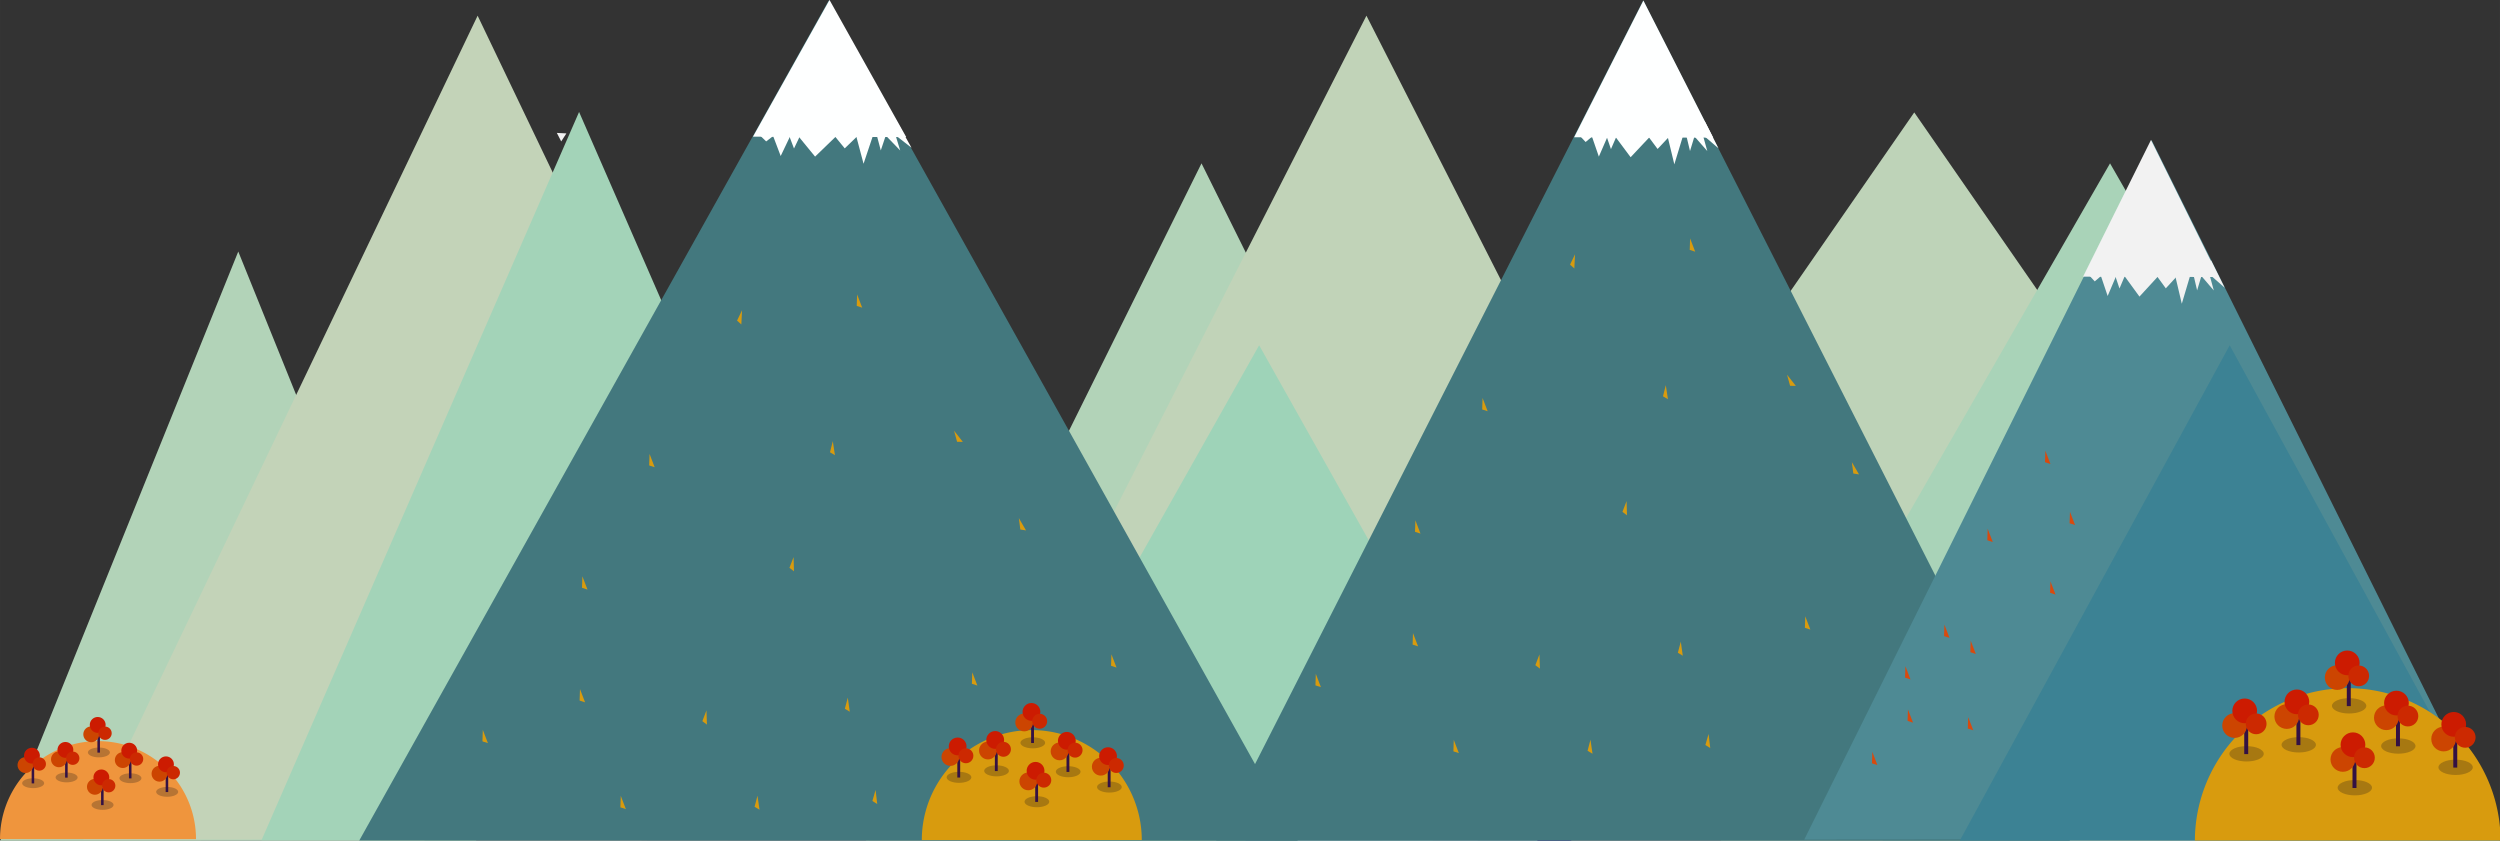 <?xml version="1.0" encoding="UTF-8" standalone="no"?>
<!-- Created with Inkscape (http://www.inkscape.org/) -->

<svg
   xmlns:osb="http://www.openswatchbook.org/uri/2009/osb"
   xmlns:dc="http://purl.org/dc/elements/1.1/"
   xmlns:cc="http://creativecommons.org/ns#"
   xmlns:rdf="http://www.w3.org/1999/02/22-rdf-syntax-ns#"
   xmlns:svg="http://www.w3.org/2000/svg"
   xmlns="http://www.w3.org/2000/svg"
   xmlns:xlink="http://www.w3.org/1999/xlink"
   xmlns:sodipodi="http://sodipodi.sourceforge.net/DTD/sodipodi-0.dtd"
   xmlns:inkscape="http://www.inkscape.org/namespaces/inkscape"
   width="297.056mm"
   height="99.876mm"
   viewBox="0 0 1052.561 353.893"
   id="svg2"
   version="1.1"
   inkscape:version="0.91 r13725"
   sodipodi:docname="mountains-autumn.svg">
  <rect x="0" y="0" width="1052.561" height="353.893" fill="#333333" stroke="none"/>
  <defs
     id="defs4">
    <linearGradient
       id="linearGradient6443"
       osb:paint="solid">
      <stop
         style="stop-color:#008000;stop-opacity:1;"
         offset="0"
         id="stop6445" />
    </linearGradient>
    <linearGradient
       id="linearGradient6435"
       osb:paint="solid">
      <stop
         style="stop-color:#008000;stop-opacity:1;"
         offset="0"
         id="stop6437" />
    </linearGradient>
    <linearGradient
       inkscape:collect="always"
       xlink:href="#linearGradient6264"
       id="linearGradient6268"
       x1="187.541"
       y1="676.862"
       x2="192.183"
       y2="676.862"
       gradientUnits="userSpaceOnUse"
       gradientTransform="matrix(0.231,0,0,0.231,-30.082,561.152)" />
    <linearGradient
       id="linearGradient6264"
       osb:paint="solid">
      <stop
         style="stop-color:#311045;stop-opacity:0.98;"
         offset="0"
         id="stop6266" />
    </linearGradient>
    <linearGradient
       inkscape:collect="always"
       xlink:href="#linearGradient6264"
       id="linearGradient4945"
       gradientUnits="userSpaceOnUse"
       gradientTransform="matrix(0.231,0,0,0.231,-15.997,558.724)"
       x1="187.541"
       y1="676.862"
       x2="192.183"
       y2="676.862" />
    <linearGradient
       inkscape:collect="always"
       xlink:href="#linearGradient6264"
       id="linearGradient4957"
       gradientUnits="userSpaceOnUse"
       gradientTransform="matrix(0.231,0,0,0.231,-2.397,548.2)"
       x1="187.541"
       y1="676.862"
       x2="192.183"
       y2="676.862" />
    <linearGradient
       inkscape:collect="always"
       xlink:href="#linearGradient6264"
       id="linearGradient4969"
       gradientUnits="userSpaceOnUse"
       gradientTransform="matrix(0.231,0,0,0.231,-0.859,570.3)"
       x1="187.541"
       y1="676.862"
       x2="192.183"
       y2="676.862" />
    <linearGradient
       inkscape:collect="always"
       xlink:href="#linearGradient6264"
       id="linearGradient4981"
       gradientUnits="userSpaceOnUse"
       gradientTransform="matrix(0.231,0,0,0.231,10.88,559.047)"
       x1="187.541"
       y1="676.862"
       x2="192.183"
       y2="676.862" />
    <linearGradient
       inkscape:collect="always"
       xlink:href="#linearGradient6264"
       id="linearGradient4993"
       gradientUnits="userSpaceOnUse"
       gradientTransform="matrix(0.231,0,0,0.231,26.341,564.795)"
       x1="187.541"
       y1="676.862"
       x2="192.183"
       y2="676.862" />
    <linearGradient
       inkscape:collect="always"
       xlink:href="#linearGradient6264"
       id="linearGradient5092"
       gradientUnits="userSpaceOnUse"
       gradientTransform="matrix(0.259,0,0,0.259,354.352,539.128)"
       x1="187.541"
       y1="676.862"
       x2="192.183"
       y2="676.862" />
    <linearGradient
       inkscape:collect="always"
       xlink:href="#linearGradient6264"
       id="linearGradient5094"
       gradientUnits="userSpaceOnUse"
       gradientTransform="matrix(0.259,0,0,0.259,370.16,536.402)"
       x1="187.541"
       y1="676.862"
       x2="192.183"
       y2="676.862" />
    <linearGradient
       inkscape:collect="always"
       xlink:href="#linearGradient6264"
       id="linearGradient5096"
       gradientUnits="userSpaceOnUse"
       gradientTransform="matrix(0.259,0,0,0.259,385.423,524.592)"
       x1="187.541"
       y1="676.862"
       x2="192.183"
       y2="676.862" />
    <linearGradient
       inkscape:collect="always"
       xlink:href="#linearGradient6264"
       id="linearGradient5098"
       gradientUnits="userSpaceOnUse"
       gradientTransform="matrix(0.259,0,0,0.259,387.149,549.394)"
       x1="187.541"
       y1="676.862"
       x2="192.183"
       y2="676.862" />
    <linearGradient
       inkscape:collect="always"
       xlink:href="#linearGradient6264"
       id="linearGradient5100"
       gradientUnits="userSpaceOnUse"
       gradientTransform="matrix(0.259,0,0,0.259,400.323,536.766)"
       x1="187.541"
       y1="676.862"
       x2="192.183"
       y2="676.862" />
    <linearGradient
       inkscape:collect="always"
       xlink:href="#linearGradient6264"
       id="linearGradient5102"
       gradientUnits="userSpaceOnUse"
       gradientTransform="matrix(0.259,0,0,0.259,417.676,543.216)"
       x1="187.541"
       y1="676.862"
       x2="192.183"
       y2="676.862" />
    <linearGradient
       inkscape:collect="always"
       xlink:href="#linearGradient6264"
       id="linearGradient5168"
       gradientUnits="userSpaceOnUse"
       gradientTransform="matrix(0.36,0,0,0.36,877.23,459.287)"
       x1="187.541"
       y1="676.862"
       x2="192.183"
       y2="676.862" />
    <linearGradient
       inkscape:collect="always"
       xlink:href="#linearGradient6264"
       id="linearGradient5170"
       gradientUnits="userSpaceOnUse"
       gradientTransform="matrix(0.36,0,0,0.36,899.201,455.499)"
       x1="187.541"
       y1="676.862"
       x2="192.183"
       y2="676.862" />
    <linearGradient
       inkscape:collect="always"
       xlink:href="#linearGradient6264"
       id="linearGradient5172"
       gradientUnits="userSpaceOnUse"
       gradientTransform="matrix(0.36,0,0,0.36,920.414,439.084)"
       x1="187.541"
       y1="676.862"
       x2="192.183"
       y2="676.862" />
    <linearGradient
       inkscape:collect="always"
       xlink:href="#linearGradient6264"
       id="linearGradient5174"
       gradientUnits="userSpaceOnUse"
       gradientTransform="matrix(0.36,0,0,0.36,922.813,473.556)"
       x1="187.541"
       y1="676.862"
       x2="192.183"
       y2="676.862" />
    <linearGradient
       inkscape:collect="always"
       xlink:href="#linearGradient6264"
       id="linearGradient5176"
       gradientUnits="userSpaceOnUse"
       gradientTransform="matrix(0.36,0,0,0.36,941.122,456.004)"
       x1="187.541"
       y1="676.862"
       x2="192.183"
       y2="676.862" />
    <linearGradient
       inkscape:collect="always"
       xlink:href="#linearGradient6264"
       id="linearGradient5178"
       gradientUnits="userSpaceOnUse"
       gradientTransform="matrix(0.36,0,0,0.36,965.239,464.969)"
       x1="187.541"
       y1="676.862"
       x2="192.183"
       y2="676.862" />
  </defs>
  <sodipodi:namedview
     id="base"
     pagecolor="#ffffff"
     bordercolor="#666666"
     borderopacity="1.0"
     inkscape:pageopacity="0.0"
     inkscape:pageshadow="2"
     inkscape:zoom="1.4"
     inkscape:cx="794.51488"
     inkscape:cy="153.09477"
     inkscape:document-units="px"
     inkscape:current-layer="layer5"
     showgrid="false"
     inkscape:window-width="1600"
     inkscape:window-height="837"
     inkscape:window-x="-8"
     inkscape:window-y="-8"
     inkscape:window-maximized="1"
     fit-margin-top="0"
     fit-margin-left="0"
     fit-margin-right="0"
     fit-margin-bottom="0" />
  <g
     inkscape:label="Layer 1"
     inkscape:groupmode="layer"
     id="layer1"
     transform="translate(0.098,-699.525)">
    <path
       sodipodi:type="star"
       style="fill:#b2d3b8;fill-opacity:1;stroke:none;stroke-width:0.1;stroke-miterlimit:4;stroke-dasharray:none"
       id="path6441"
       sodipodi:sides="3"
       sodipodi:cx="251.42857"
       sodipodi:cy="515.21936"
       sodipodi:r1="220.33833"
       sodipodi:r2="110.16916"
       sodipodi:arg1="1.0025753"
       sodipodi:arg2="2.0497729"
       inkscape:flatsided="false"
       inkscape:rounded="0"
       inkscape:randomized="0"
       d="M 370,700.934 200.655,612.991 31.31,525.048 192.143,422.362 352.976,319.676 361.488,510.305 Z"
       inkscape:transform-center-x="-0.003519278"
       inkscape:transform-center-y="-41.324783"
       transform="matrix(0.466,-0.346,0.242,0.666,-141.632,714.652)" />
    <path
       transform="matrix(0.772,-0.484,0.401,0.931,-199.696,579.348)"
       inkscape:transform-center-y="-57.81038"
       inkscape:transform-center-x="-0.0058322943"
       d="M 370,700.934 200.655,612.991 31.31,525.048 192.143,422.362 352.976,319.676 361.488,510.305 Z"
       inkscape:randomized="0"
       inkscape:rounded="0"
       inkscape:flatsided="false"
       sodipodi:arg2="2.0497729"
       sodipodi:arg1="1.0025753"
       sodipodi:r2="110.16916"
       sodipodi:r1="220.33833"
       sodipodi:cy="515.21936"
       sodipodi:cx="251.42857"
       sodipodi:sides="3"
       id="path6449"
       style="fill:#c3d3b8;fill-opacity:1;stroke:none;stroke-width:0.1;stroke-miterlimit:4;stroke-dasharray:none"
       sodipodi:type="star" />
    <path
       transform="matrix(0.622,-0.428,0.323,0.823,-79.098,634.638)"
       inkscape:transform-center-y="-51.08532"
       inkscape:transform-center-x="-0.0046948717"
       d="M 370,700.934 200.655,612.991 31.31,525.048 192.143,422.362 352.976,319.676 361.488,510.305 Z"
       inkscape:randomized="0"
       inkscape:rounded="0"
       inkscape:flatsided="false"
       sodipodi:arg2="2.0497729"
       sodipodi:arg1="1.0025753"
       sodipodi:r2="110.16916"
       sodipodi:r1="220.33833"
       sodipodi:cy="515.21936"
       sodipodi:cx="251.42857"
       sodipodi:sides="3"
       id="path6453"
       style="fill:#a3d3b8;fill-opacity:1;stroke:none;stroke-width:0.1;stroke-miterlimit:4;stroke-dasharray:none"
       sodipodi:type="star" />
    <path
       sodipodi:type="star"
       style="fill:#b2d3b8;fill-opacity:1;stroke:none;stroke-width:0.1;stroke-miterlimit:4;stroke-dasharray:none"
       id="path6459"
       sodipodi:sides="3"
       sodipodi:cx="251.42857"
       sodipodi:cy="515.21936"
       sodipodi:r1="220.33833"
       sodipodi:r2="110.16916"
       sodipodi:arg1="1.0025753"
       sodipodi:arg2="2.0497729"
       inkscape:flatsided="false"
       inkscape:rounded="0"
       inkscape:randomized="0"
       d="M 370,700.934 200.655,612.991 31.31,525.048 192.143,422.362 352.976,319.676 361.488,510.305 Z"
       inkscape:transform-center-x="-0.0049726012"
       inkscape:transform-center-y="-47.514392"
       transform="matrix(0.658,-0.398,0.342,0.766,164.179,663.911)" />
    <path
       transform="matrix(0.319,-0.346,0.166,0.666,427.089,714.652)"
       inkscape:transform-center-y="-41.324783"
       inkscape:transform-center-x="-0.0024123007"
       d="M 370,700.934 200.655,612.991 31.31,525.048 192.143,422.362 352.976,319.676 361.488,510.305 Z"
       inkscape:randomized="0"
       inkscape:rounded="0"
       inkscape:flatsided="false"
       sodipodi:arg2="2.0497729"
       sodipodi:arg1="1.0025753"
       sodipodi:r2="110.16916"
       sodipodi:r1="220.33833"
       sodipodi:cy="515.21936"
       sodipodi:cx="251.42857"
       sodipodi:sides="3"
       id="path6463"
       style="fill:#311b92;fill-opacity:0.905;stroke:none;stroke-width:0.1;stroke-miterlimit:4;stroke-dasharray:none"
       sodipodi:type="star" />
    <path
       sodipodi:type="star"
       style="fill:#c1d3b8;fill-opacity:1;stroke:none;stroke-width:0.1;stroke-miterlimit:4;stroke-dasharray:none"
       id="path6465"
       sodipodi:sides="3"
       sodipodi:cx="251.42857"
       sodipodi:cy="515.21936"
       sodipodi:r1="220.33833"
       sodipodi:r2="110.16916"
       sodipodi:arg1="1.0025753"
       sodipodi:arg2="2.0497729"
       inkscape:flatsided="false"
       inkscape:rounded="0"
       inkscape:randomized="0"
       d="M 370,700.934 200.655,612.991 31.31,525.048 192.143,422.362 352.976,319.676 361.488,510.305 Z"
       inkscape:transform-center-x="-0.0061977371"
       inkscape:transform-center-y="-57.81038"
       transform="matrix(0.821,-0.484,0.426,0.931,149.232,579.348)" />
    <path
       sodipodi:type="star"
       style="fill:#bed3b8;fill-opacity:1;stroke:none;stroke-width:0.1;stroke-miterlimit:4;stroke-dasharray:none"
       id="path6467"
       sodipodi:sides="3"
       sodipodi:cx="251.42857"
       sodipodi:cy="515.21936"
       sodipodi:r1="220.33833"
       sodipodi:r2="110.16916"
       sodipodi:arg1="1.0025753"
       sodipodi:arg2="2.0497729"
       inkscape:flatsided="false"
       inkscape:rounded="0"
       inkscape:randomized="0"
       d="M 370,700.934 200.655,612.991 31.31,525.048 192.143,422.362 352.976,319.676 361.488,510.305 Z"
       inkscape:transform-center-x="-0.0060370595"
       inkscape:transform-center-y="-41.324783"
       transform="matrix(0.799,-0.346,0.415,0.666,391.158,656.08)" />
    <path
       transform="matrix(0.763,-0.398,0.396,0.766,492.367,663.911)"
       inkscape:transform-center-y="-47.514392"
       inkscape:transform-center-x="-0.0057771997"
       d="M 370,700.934 200.655,612.991 31.31,525.048 192.143,422.362 352.976,319.676 361.488,510.305 Z"
       inkscape:randomized="0"
       inkscape:rounded="0"
       inkscape:flatsided="false"
       sodipodi:arg2="2.0497729"
       sodipodi:arg1="1.0025753"
       sodipodi:r2="110.16916"
       sodipodi:r1="220.33833"
       sodipodi:cy="515.21936"
       sodipodi:cx="251.42857"
       sodipodi:sides="3"
       id="path6469"
       style="fill:#a9d3b8;fill-opacity:1;stroke:none;stroke-width:0.1;stroke-miterlimit:4;stroke-dasharray:none"
       sodipodi:type="star" />
  </g>
  <g
     inkscape:groupmode="layer"
     id="layer5"
     inkscape:label="Layer 2"
     transform="translate(0.098,-391.257)">
    <path
       transform="matrix(0.379,-0.411,0.197,0.79,150.34,342.801)"
       inkscape:transform-center-y="-49.061419"
       inkscape:transform-center-x="-0.0028592609"
       d="M 370,700.934 200.655,612.991 31.31,525.048 192.143,422.362 352.976,319.676 361.488,510.305 Z"
       inkscape:randomized="0"
       inkscape:rounded="0"
       inkscape:flatsided="false"
       sodipodi:arg2="2.0497729"
       sodipodi:arg1="1.0025753"
       sodipodi:r2="110.16916"
       sodipodi:r1="220.33833"
       sodipodi:cy="515.21936"
       sodipodi:cx="251.42857"
       sodipodi:sides="3"
       id="path6457"
       style="fill:#2f1192;fill-opacity:1;stroke:none;stroke-width:0.1;stroke-miterlimit:4;stroke-dasharray:none"
       sodipodi:type="star" />
    <path
       transform="matrix(0.546,-0.291,0.283,0.56,246.839,460.321)"
       inkscape:transform-center-y="-34.725651"
       inkscape:transform-center-x="-0.0041078639"
       d="M 370,700.934 200.655,612.991 31.31,525.048 192.143,422.362 352.976,319.676 361.488,510.305 Z"
       inkscape:randomized="0"
       inkscape:rounded="0"
       inkscape:flatsided="false"
       sodipodi:arg2="2.0497729"
       sodipodi:arg1="1.0025753"
       sodipodi:r2="110.16916"
       sodipodi:r1="220.33833"
       sodipodi:cy="515.21936"
       sodipodi:cx="251.42857"
       sodipodi:sides="3"
       id="path6461"
       style="fill:#9ed3b8;fill-opacity:1;stroke:none;stroke-width:0.1;stroke-miterlimit:4;stroke-dasharray:none"
       sodipodi:type="star" />
    <path
       transform="matrix(0.836,-0.493,0.434,0.95,257.906,261.762)"
       inkscape:transform-center-y="-58.947114"
       inkscape:transform-center-x="-0.0063071824"
       d="M 370,700.934 200.655,612.991 31.31,525.048 192.143,422.362 352.976,319.676 361.488,510.305 Z"
       inkscape:randomized="0"
       inkscape:rounded="0"
       inkscape:flatsided="false"
       sodipodi:arg2="2.0497729"
       sodipodi:arg1="1.0025753"
       sodipodi:r2="110.16916"
       sodipodi:r1="220.33833"
       sodipodi:cy="515.21936"
       sodipodi:cx="251.42857"
       sodipodi:sides="3"
       id="path6471"
       style="fill:#43787e;fill-opacity:1;stroke:none;stroke-width:0.1;stroke-miterlimit:4;stroke-dasharray:none"
       sodipodi:type="star" />
    <path
       sodipodi:type="star"
       style="fill:#4e8a94;fill-opacity:1;stroke:none;stroke-width:0.1;stroke-miterlimit:4;stroke-dasharray:none"
       id="path6473"
       sodipodi:sides="3"
       sodipodi:cx="251.42857"
       sodipodi:cy="515.21936"
       sodipodi:r1="220.33833"
       sodipodi:r2="110.16916"
       sodipodi:arg1="1.0025753"
       sodipodi:arg2="2.0497729"
       inkscape:flatsided="false"
       inkscape:rounded="0"
       inkscape:randomized="0"
       d="M 370,700.934 200.655,612.991 31.31,525.048 192.143,422.362 352.976,319.676 361.488,510.305 Z"
       inkscape:transform-center-x="-0.0051150437"
       inkscape:transform-center-y="-49.061419"
       transform="matrix(0.68,-0.411,0.353,0.79,552.914,342.801)" />
    <path
       sodipodi:type="star"
       style="fill:#3c8294;fill-opacity:1;stroke:none;stroke-width:0.1;stroke-miterlimit:4;stroke-dasharray:none"
       id="path6475"
       sodipodi:sides="3"
       sodipodi:cx="251.42857"
       sodipodi:cy="515.21936"
       sodipodi:r1="220.33833"
       sodipodi:r2="110.16916"
       sodipodi:arg1="1.0025753"
       sodipodi:arg2="2.0497729"
       inkscape:flatsided="false"
       inkscape:rounded="0"
       inkscape:randomized="0"
       d="M 370,700.934 200.655,612.991 31.31,525.048 192.143,422.362 352.976,319.676 361.488,510.305 Z"
       inkscape:transform-center-x="-0.0039906143"
       inkscape:transform-center-y="-34.725651"
       transform="matrix(0.529,-0.291,0.275,0.56,664.031,460.321)" />
    <path
       sodipodi:type="star"
       style="fill:#f2f2f2;fill-opacity:1;stroke:none;stroke-width:0.1;stroke-miterlimit:4;stroke-dasharray:none"
       id="path4180"
       sodipodi:sides="3"
       sodipodi:cx="235.83607"
       sodipodi:cy="451.76413"
       sodipodi:r1="2.3231449"
       sodipodi:r2="1.1615725"
       sodipodi:arg1="0.78539816"
       sodipodi:arg2="1.8325957"
       inkscape:flatsided="false"
       inkscape:rounded="0"
       inkscape:randomized="0"
       d="m 237.479,453.407 -1.943,-0.521 -1.943,-0.521 1.423,-1.423 1.423,-1.423 0.521,1.943 z"
       inkscape:transform-center-x="-0.057720281"
       inkscape:transform-center-y="0.53008075"
       transform="matrix(0.671,0.741,-0.741,0.671,412.808,-29.411)" />
    <path
       sodipodi:type="star"
       style="fill:#43787e;fill-opacity:1;stroke:none;stroke-width:0.1;stroke-miterlimit:4;stroke-dasharray:none"
       id="path6451"
       sodipodi:sides="3"
       sodipodi:cx="251.42857"
       sodipodi:cy="515.21936"
       sodipodi:r1="220.33833"
       sodipodi:r2="110.16916"
       sodipodi:arg1="1.0025753"
       sodipodi:arg2="2.0497729"
       inkscape:flatsided="false"
       inkscape:rounded="0"
       inkscape:randomized="0"
       d="M 370,700.934 200.655,612.991 31.31,525.048 192.143,422.362 352.976,319.676 361.488,510.305 Z"
       inkscape:transform-center-x="-0.0034383202"
       inkscape:transform-center-y="-58.947114"
       transform="matrix(0.919,-0.493,0.477,0.95,-128.056,261.762)" />
    <path
       sodipodi:type="star"
       style="fill:#feffff;fill-opacity:1;stroke:none;stroke-width:0.1;stroke-miterlimit:4;stroke-dasharray:none"
       id="path4167"
       sodipodi:sides="3"
       sodipodi:cx="251.42857"
       sodipodi:cy="515.21936"
       sodipodi:r1="220.33833"
       sodipodi:r2="110.16916"
       sodipodi:arg1="1.0025753"
       sodipodi:arg2="2.0497729"
       inkscape:flatsided="false"
       inkscape:rounded="0"
       inkscape:randomized="0"
       d="M 370,700.934 200.655,612.991 31.31,525.048 192.143,422.362 352.976,319.676 361.488,510.305 Z"
       inkscape:transform-center-x="-0.0005607761"
       inkscape:transform-center-y="-9.6026563"
       transform="matrix(0.15,-0.08,0.078,0.155,271.267,369.917)" />
    <path
       transform="matrix(1.354,2.023,-1.495,1.831,684.887,-853.665)"
       inkscape:transform-center-y="1.4460858"
       inkscape:transform-center-x="-0.057720281"
       d="m 237.479,453.407 -1.943,-0.521 -1.943,-0.521 1.423,-1.423 1.423,-1.423 0.521,1.943 z"
       inkscape:randomized="0"
       inkscape:rounded="0"
       inkscape:flatsided="false"
       sodipodi:arg2="1.8325957"
       sodipodi:arg1="0.78539816"
       sodipodi:r2="1.1615725"
       sodipodi:r1="2.3231449"
       sodipodi:cy="451.76413"
       sodipodi:cx="235.83607"
       sodipodi:sides="3"
       id="path4182"
       style="fill:#feffff;fill-opacity:1;stroke:none;stroke-width:0.1;stroke-miterlimit:4;stroke-dasharray:none"
       sodipodi:type="star" />
    <path
       sodipodi:type="star"
       style="fill:#feffff;fill-opacity:1;stroke:none;stroke-width:0.1;stroke-miterlimit:4;stroke-dasharray:none"
       id="path4184"
       sodipodi:sides="3"
       sodipodi:cx="235.83607"
       sodipodi:cy="451.76413"
       sodipodi:r1="2.3231449"
       sodipodi:r2="1.1615725"
       sodipodi:arg1="0.78539816"
       sodipodi:arg2="1.8325957"
       inkscape:flatsided="false"
       inkscape:rounded="0"
       inkscape:randomized="0"
       d="m 237.479,453.407 -1.943,-0.521 -1.943,-0.521 1.423,-1.423 1.423,-1.423 0.521,1.943 z"
       inkscape:transform-center-x="-0.057720281"
       inkscape:transform-center-y="1.4460858"
       transform="matrix(1.354,2.023,-1.495,1.831,690.49,-856.822)" />
    <path
       transform="matrix(2.927,2.023,-3.234,1.831,1114.29,-853.413)"
       inkscape:transform-center-y="1.4460858"
       inkscape:transform-center-x="-0.12481434"
       d="m 237.479,453.407 -1.943,-0.521 -1.943,-0.521 1.423,-1.423 1.423,-1.423 0.521,1.943 z"
       inkscape:randomized="0"
       inkscape:rounded="0"
       inkscape:flatsided="false"
       sodipodi:arg2="1.8325957"
       sodipodi:arg1="0.78539816"
       sodipodi:r2="1.1615725"
       sodipodi:r1="2.3231449"
       sodipodi:cy="451.76413"
       sodipodi:cx="235.83607"
       sodipodi:sides="3"
       id="path4186"
       style="fill:#feffff;fill-opacity:1;stroke:none;stroke-width:0.1;stroke-miterlimit:4;stroke-dasharray:none"
       sodipodi:type="star" />
    <path
       sodipodi:type="star"
       style="fill:#feffff;fill-opacity:1;stroke:none;stroke-width:0.1;stroke-miterlimit:4;stroke-dasharray:none"
       id="path4188"
       sodipodi:sides="3"
       sodipodi:cx="235.83607"
       sodipodi:cy="451.76413"
       sodipodi:r1="2.3231449"
       sodipodi:r2="1.1615725"
       sodipodi:arg1="0.78539816"
       sodipodi:arg2="1.8325957"
       inkscape:flatsided="false"
       inkscape:rounded="0"
       inkscape:randomized="0"
       d="m 237.479,453.407 -1.943,-0.521 -1.943,-0.521 1.423,-1.423 1.423,-1.423 0.521,1.943 z"
       inkscape:transform-center-x="-0.12481434"
       inkscape:transform-center-y="1.4460858"
       transform="matrix(2.927,2.023,-3.234,1.831,1126.771,-856.885)" />
    <path
       transform="matrix(1.205,2.572,-1.331,2.328,680.799,-1206.123)"
       inkscape:transform-center-y="1.8386707"
       inkscape:transform-center-x="-0.051371629"
       d="m 237.479,453.407 -1.943,-0.521 -1.943,-0.521 1.423,-1.423 1.423,-1.423 0.521,1.943 z"
       inkscape:randomized="0"
       inkscape:rounded="0"
       inkscape:flatsided="false"
       sodipodi:arg2="1.8325957"
       sodipodi:arg1="0.78539816"
       sodipodi:r2="1.1615725"
       sodipodi:r1="2.3231449"
       sodipodi:cy="451.76413"
       sodipodi:cx="235.83607"
       sodipodi:sides="3"
       id="path4190"
       style="fill:#feffff;fill-opacity:1;stroke:none;stroke-width:0.1;stroke-miterlimit:4;stroke-dasharray:none"
       sodipodi:type="star" />
    <path
       sodipodi:type="star"
       style="fill:#feffff;fill-opacity:1;stroke:none;stroke-width:0.1;stroke-miterlimit:4;stroke-dasharray:none"
       id="path4192"
       sodipodi:sides="3"
       sodipodi:cx="235.83607"
       sodipodi:cy="451.76413"
       sodipodi:r1="2.3231449"
       sodipodi:r2="1.1615725"
       sodipodi:arg1="0.78539816"
       sodipodi:arg2="1.8325957"
       inkscape:flatsided="false"
       inkscape:rounded="0"
       inkscape:randomized="0"
       d="m 237.479,453.407 -1.943,-0.521 -1.943,-0.521 1.423,-1.423 1.423,-1.423 0.521,1.943 z"
       inkscape:transform-center-x="-0.051371629"
       inkscape:transform-center-y="1.8386707"
       transform="matrix(1.205,2.572,-1.331,2.328,688.058,-1211.742)" />
    <path
       transform="matrix(3.278,2.081,0.77,2.389,-743.905,-1123.913)"
       inkscape:transform-center-y="1.6163475"
       inkscape:transform-center-x="0.059946927"
       d="m 237.479,453.407 -1.943,-0.521 -1.943,-0.521 1.423,-1.423 1.423,-1.423 0.521,1.943 z"
       inkscape:randomized="0"
       inkscape:rounded="0"
       inkscape:flatsided="false"
       sodipodi:arg2="1.8325957"
       sodipodi:arg1="0.78539816"
       sodipodi:r2="1.1615725"
       sodipodi:r1="2.3231449"
       sodipodi:cy="451.76413"
       sodipodi:cx="235.83607"
       sodipodi:sides="3"
       id="path4194"
       style="fill:#feffff;fill-opacity:1;stroke:none;stroke-width:0.1;stroke-miterlimit:4;stroke-dasharray:none"
       sodipodi:type="star" />
    <path
       transform="matrix(2.755,2.259,0.192,2.418,-362.402,-1178.191)"
       inkscape:transform-center-y="1.8081341"
       inkscape:transform-center-x="0.30394706"
       d="m 237.479,453.407 -1.943,-0.521 -1.943,-0.521 1.423,-1.423 1.423,-1.423 0.521,1.943 z"
       inkscape:randomized="0"
       inkscape:rounded="0"
       inkscape:flatsided="false"
       sodipodi:arg2="1.8325957"
       sodipodi:arg1="0.78539816"
       sodipodi:r2="1.1615725"
       sodipodi:r1="2.3231449"
       sodipodi:cy="451.76413"
       sodipodi:cx="235.83607"
       sodipodi:sides="3"
       id="path4196"
       style="fill:#feffff;fill-opacity:1;stroke:none;stroke-width:0.1;stroke-miterlimit:4;stroke-dasharray:none"
       sodipodi:type="star" />
    <path
       transform="matrix(1.354,0.741,-1.495,0.671,678.774,-29.411)"
       inkscape:transform-center-y="0.53008075"
       inkscape:transform-center-x="-0.057720281"
       d="m 237.479,453.407 -1.943,-0.521 -1.943,-0.521 1.423,-1.423 1.423,-1.423 0.521,1.943 z"
       inkscape:randomized="0"
       inkscape:rounded="0"
       inkscape:flatsided="false"
       sodipodi:arg2="1.8325957"
       sodipodi:arg1="0.78539816"
       sodipodi:r2="1.1615725"
       sodipodi:r1="2.3231449"
       sodipodi:cy="451.76413"
       sodipodi:cx="235.83607"
       sodipodi:sides="3"
       id="path4198"
       style="fill:#feffff;fill-opacity:1;stroke:none;stroke-width:0.1;stroke-miterlimit:4;stroke-dasharray:none"
       sodipodi:type="star" />
    <path
       transform="matrix(0.136,-0.08,0.071,0.155,621.112,370.169)"
       inkscape:transform-center-y="-9.6026563"
       inkscape:transform-center-x="-0.0010263963"
       d="M 370,700.934 200.655,612.991 31.31,525.048 192.143,422.362 352.976,319.676 361.488,510.305 Z"
       inkscape:randomized="0"
       inkscape:rounded="0"
       inkscape:flatsided="false"
       sodipodi:arg2="2.0497729"
       sodipodi:arg1="1.0025753"
       sodipodi:r2="110.16916"
       sodipodi:r1="220.33833"
       sodipodi:cy="515.21936"
       sodipodi:cx="251.42857"
       sodipodi:sides="3"
       id="path4200"
       style="fill:#feffff;fill-opacity:1;stroke:none;stroke-width:0.1;stroke-miterlimit:4;stroke-dasharray:none"
       sodipodi:type="star" />
    <path
       sodipodi:type="star"
       style="fill:#feffff;fill-opacity:1;stroke:none;stroke-width:0.1;stroke-miterlimit:4;stroke-dasharray:none"
       id="path4202"
       sodipodi:sides="3"
       sodipodi:cx="235.83607"
       sodipodi:cy="451.76413"
       sodipodi:r1="2.3231449"
       sodipodi:r2="1.1615725"
       sodipodi:arg1="0.78539816"
       sodipodi:arg2="1.8325957"
       inkscape:flatsided="false"
       inkscape:rounded="0"
       inkscape:randomized="0"
       d="m 237.479,453.407 -1.943,-0.521 -1.943,-0.521 1.423,-1.423 1.423,-1.423 0.521,1.943 z"
       inkscape:transform-center-x="-0.10591053"
       inkscape:transform-center-y="1.4460858"
       transform="matrix(1.231,2.023,-1.36,1.831,997.354,-853.413)" />
    <path
       transform="matrix(1.231,2.023,-1.36,1.831,1002.451,-856.57)"
       inkscape:transform-center-y="1.4460858"
       inkscape:transform-center-x="-0.10595039"
       d="m 237.479,453.407 -1.943,-0.521 -1.943,-0.521 1.423,-1.423 1.423,-1.423 0.521,1.943 z"
       inkscape:randomized="0"
       inkscape:rounded="0"
       inkscape:flatsided="false"
       sodipodi:arg2="1.8325957"
       sodipodi:arg1="0.78539816"
       sodipodi:r2="1.1615725"
       sodipodi:r1="2.3231449"
       sodipodi:cy="451.76413"
       sodipodi:cx="235.83607"
       sodipodi:sides="3"
       id="path4204"
       style="fill:#feffff;fill-opacity:1;stroke:none;stroke-width:0.1;stroke-miterlimit:4;stroke-dasharray:none"
       sodipodi:type="star" />
    <path
       sodipodi:type="star"
       style="fill:#feffff;fill-opacity:1;stroke:none;stroke-width:0.1;stroke-miterlimit:4;stroke-dasharray:none"
       id="path4206"
       sodipodi:sides="3"
       sodipodi:cx="235.83607"
       sodipodi:cy="451.76413"
       sodipodi:r1="2.3231449"
       sodipodi:r2="1.1615725"
       sodipodi:arg1="0.78539816"
       sodipodi:arg2="1.8325957"
       inkscape:flatsided="false"
       inkscape:rounded="0"
       inkscape:randomized="0"
       d="m 237.479,453.407 -1.943,-0.521 -1.943,-0.521 1.423,-1.423 1.423,-1.423 0.521,1.943 z"
       inkscape:transform-center-x="-0.22898431"
       inkscape:transform-center-y="1.4460858"
       transform="matrix(2.663,2.023,-2.942,1.831,1387.953,-853.16)" />
    <path
       transform="matrix(2.663,2.023,-2.942,1.831,1399.306,-856.633)"
       inkscape:transform-center-y="1.4460858"
       inkscape:transform-center-x="-0.22903641"
       d="m 237.479,453.407 -1.943,-0.521 -1.943,-0.521 1.423,-1.423 1.423,-1.423 0.521,1.943 z"
       inkscape:randomized="0"
       inkscape:rounded="0"
       inkscape:flatsided="false"
       sodipodi:arg2="1.8325957"
       sodipodi:arg1="0.78539816"
       sodipodi:r2="1.1615725"
       sodipodi:r1="2.3231449"
       sodipodi:cy="451.76413"
       sodipodi:cx="235.83607"
       sodipodi:sides="3"
       id="path4208"
       style="fill:#feffff;fill-opacity:1;stroke:none;stroke-width:0.1;stroke-miterlimit:4;stroke-dasharray:none"
       sodipodi:type="star" />
    <path
       sodipodi:type="star"
       style="fill:#feffff;fill-opacity:1;stroke:none;stroke-width:0.1;stroke-miterlimit:4;stroke-dasharray:none"
       id="path4210"
       sodipodi:sides="3"
       sodipodi:cx="235.83607"
       sodipodi:cy="451.76413"
       sodipodi:r1="2.3231449"
       sodipodi:r2="1.1615725"
       sodipodi:arg1="0.78539816"
       sodipodi:arg2="1.8325957"
       inkscape:flatsided="false"
       inkscape:rounded="0"
       inkscape:randomized="0"
       d="m 237.479,453.407 -1.943,-0.521 -1.943,-0.521 1.423,-1.423 1.423,-1.423 0.521,1.943 z"
       inkscape:transform-center-x="-0.094278646"
       inkscape:transform-center-y="1.8386707"
       transform="matrix(1.096,2.572,-1.211,2.328,993.635,-1205.871)" />
    <path
       transform="matrix(1.096,2.572,-1.211,2.328,1000.239,-1211.49)"
       inkscape:transform-center-y="1.8386707"
       inkscape:transform-center-x="-0.09430362"
       d="m 237.479,453.407 -1.943,-0.521 -1.943,-0.521 1.423,-1.423 1.423,-1.423 0.521,1.943 z"
       inkscape:randomized="0"
       inkscape:rounded="0"
       inkscape:flatsided="false"
       sodipodi:arg2="1.8325957"
       sodipodi:arg1="0.78539816"
       sodipodi:r2="1.1615725"
       sodipodi:r1="2.3231449"
       sodipodi:cy="451.76413"
       sodipodi:cx="235.83607"
       sodipodi:sides="3"
       id="path4212"
       style="fill:#feffff;fill-opacity:1;stroke:none;stroke-width:0.1;stroke-miterlimit:4;stroke-dasharray:none"
       sodipodi:type="star" />
    <path
       sodipodi:type="star"
       style="fill:#feffff;fill-opacity:1;stroke:none;stroke-width:0.1;stroke-miterlimit:4;stroke-dasharray:none"
       id="path4214"
       sodipodi:sides="3"
       sodipodi:cx="235.83607"
       sodipodi:cy="451.76413"
       sodipodi:r1="2.3231449"
       sodipodi:r2="1.1615725"
       sodipodi:arg1="0.78539816"
       sodipodi:arg2="1.8325957"
       inkscape:flatsided="false"
       inkscape:rounded="0"
       inkscape:randomized="0"
       d="m 237.479,453.407 -1.943,-0.521 -1.943,-0.521 1.423,-1.423 1.423,-1.423 0.521,1.943 z"
       inkscape:transform-center-x="0.10998876"
       inkscape:transform-center-y="1.6163475"
       transform="matrix(2.981,2.081,0.701,2.389,-302.321,-1123.66)" />
    <path
       sodipodi:type="star"
       style="fill:#feffff;fill-opacity:1;stroke:none;stroke-width:0.1;stroke-miterlimit:4;stroke-dasharray:none"
       id="path4216"
       sodipodi:sides="3"
       sodipodi:cx="235.83607"
       sodipodi:cy="451.76413"
       sodipodi:r1="2.3231449"
       sodipodi:r2="1.1615725"
       sodipodi:arg1="0.78539816"
       sodipodi:arg2="1.8325957"
       inkscape:flatsided="false"
       inkscape:rounded="0"
       inkscape:randomized="0"
       d="m 237.479,453.407 -1.943,-0.521 -1.943,-0.521 1.423,-1.423 1.423,-1.423 0.521,1.943 z"
       inkscape:transform-center-x="0.55770525"
       inkscape:transform-center-y="1.8081341"
       transform="matrix(2.506,2.259,0.174,2.418,44.707,-1177.939)" />
    <path
       sodipodi:type="star"
       style="fill:#feffff;fill-opacity:1;stroke:none;stroke-width:0.1;stroke-miterlimit:4;stroke-dasharray:none"
       id="path4218"
       sodipodi:sides="3"
       sodipodi:cx="235.83607"
       sodipodi:cy="451.76413"
       sodipodi:r1="2.3231449"
       sodipodi:r2="1.1615725"
       sodipodi:arg1="0.78539816"
       sodipodi:arg2="1.8325957"
       inkscape:flatsided="false"
       inkscape:rounded="0"
       inkscape:randomized="0"
       d="m 237.479,453.407 -1.943,-0.521 -1.943,-0.521 1.423,-1.423 1.423,-1.423 0.521,1.943 z"
       inkscape:transform-center-x="-0.10591038"
       inkscape:transform-center-y="0.53008075"
       transform="matrix(1.231,0.741,-1.36,0.671,991.793,-29.159)" />
    <path
       sodipodi:type="star"
       style="fill:#f2f2f2;fill-opacity:1;stroke:none;stroke-width:0.1;stroke-miterlimit:4;stroke-dasharray:none"
       id="path4240"
       sodipodi:sides="3"
       sodipodi:cx="251.42857"
       sodipodi:cy="515.21936"
       sodipodi:r1="220.33833"
       sodipodi:r2="110.16916"
       sodipodi:arg1="1.0025753"
       sodipodi:arg2="2.0497729"
       inkscape:flatsided="false"
       inkscape:rounded="0"
       inkscape:randomized="0"
       d="M 370,700.934 200.655,612.991 31.31,525.048 192.143,422.362 352.976,319.676 361.488,510.305 Z"
       inkscape:transform-center-x="-0.001001368"
       inkscape:transform-center-y="-9.6026563"
       transform="matrix(0.133,-0.08,0.069,0.155,836.529,428.854)" />
    <path
       transform="matrix(1.203,2.023,-1.329,1.831,1204.169,-794.728)"
       inkscape:transform-center-y="1.4460858"
       inkscape:transform-center-x="-0.10347075"
       d="m 237.479,453.407 -1.943,-0.521 -1.943,-0.521 1.423,-1.423 1.423,-1.423 0.521,1.943 z"
       inkscape:randomized="0"
       inkscape:rounded="0"
       inkscape:flatsided="false"
       sodipodi:arg2="1.8325957"
       sodipodi:arg1="0.78539816"
       sodipodi:r2="1.1615725"
       sodipodi:r1="2.3231449"
       sodipodi:cy="451.76413"
       sodipodi:cx="235.83607"
       sodipodi:sides="3"
       id="path4242"
       style="fill:#f2f2f2;fill-opacity:1;stroke:none;stroke-width:0.1;stroke-miterlimit:4;stroke-dasharray:none"
       sodipodi:type="star" />
    <path
       sodipodi:type="star"
       style="fill:#f2f2f2;fill-opacity:1;stroke:none;stroke-width:0.1;stroke-miterlimit:4;stroke-dasharray:none"
       id="path4244"
       sodipodi:sides="3"
       sodipodi:cx="235.83607"
       sodipodi:cy="451.76413"
       sodipodi:r1="2.3231449"
       sodipodi:r2="1.1615725"
       sodipodi:arg1="0.78539816"
       sodipodi:arg2="1.8325957"
       inkscape:flatsided="false"
       inkscape:rounded="0"
       inkscape:randomized="0"
       d="m 237.479,453.407 -1.943,-0.521 -1.943,-0.521 1.423,-1.423 1.423,-1.423 0.521,1.943 z"
       inkscape:transform-center-x="-0.10349405"
       inkscape:transform-center-y="1.4460858"
       transform="matrix(1.203,2.023,-1.329,1.831,1209.15,-797.885)" />
    <path
       transform="matrix(2.602,2.023,-2.874,1.831,1585.839,-794.475)"
       inkscape:transform-center-y="1.4460858"
       inkscape:transform-center-x="-0.22387586"
       d="m 237.479,453.407 -1.943,-0.521 -1.943,-0.521 1.423,-1.423 1.423,-1.423 0.521,1.943 z"
       inkscape:randomized="0"
       inkscape:rounded="0"
       inkscape:flatsided="false"
       sodipodi:arg2="1.8325957"
       sodipodi:arg1="0.78539816"
       sodipodi:r2="1.1615725"
       sodipodi:r1="2.3231449"
       sodipodi:cy="451.76413"
       sodipodi:cx="235.83607"
       sodipodi:sides="3"
       id="path4246"
       style="fill:#f2f2f2;fill-opacity:1;stroke:none;stroke-width:0.1;stroke-miterlimit:4;stroke-dasharray:none"
       sodipodi:type="star" />
    <path
       sodipodi:type="star"
       style="fill:#f2f2f2;fill-opacity:1;stroke:none;stroke-width:0.1;stroke-miterlimit:4;stroke-dasharray:none"
       id="path4248"
       sodipodi:sides="3"
       sodipodi:cx="235.83607"
       sodipodi:cy="451.76413"
       sodipodi:r1="2.3231449"
       sodipodi:r2="1.1615725"
       sodipodi:arg1="0.78539816"
       sodipodi:arg2="1.8325957"
       inkscape:flatsided="false"
       inkscape:rounded="0"
       inkscape:randomized="0"
       d="m 237.479,453.407 -1.943,-0.521 -1.943,-0.521 1.423,-1.423 1.423,-1.423 0.521,1.943 z"
       inkscape:transform-center-x="-0.22384654"
       inkscape:transform-center-y="1.4460858"
       transform="matrix(2.602,2.023,-2.874,1.831,1596.932,-797.948)" />
    <path
       transform="matrix(1.071,2.572,-1.183,2.328,1200.535,-1147.186)"
       inkscape:transform-center-y="1.8386707"
       inkscape:transform-center-x="-0.092073398"
       d="m 237.479,453.407 -1.943,-0.521 -1.943,-0.521 1.423,-1.423 1.423,-1.423 0.521,1.943 z"
       inkscape:randomized="0"
       inkscape:rounded="0"
       inkscape:flatsided="false"
       sodipodi:arg2="1.8325957"
       sodipodi:arg1="0.78539816"
       sodipodi:r2="1.1615725"
       sodipodi:r1="2.3231449"
       sodipodi:cy="451.76413"
       sodipodi:cx="235.83607"
       sodipodi:sides="3"
       id="path4250"
       style="fill:#f2f2f2;fill-opacity:1;stroke:none;stroke-width:0.1;stroke-miterlimit:4;stroke-dasharray:none"
       sodipodi:type="star" />
    <path
       sodipodi:type="star"
       style="fill:#f2f2f2;fill-opacity:1;stroke:none;stroke-width:0.1;stroke-miterlimit:4;stroke-dasharray:none"
       id="path4252"
       sodipodi:sides="3"
       sodipodi:cx="235.83607"
       sodipodi:cy="451.76413"
       sodipodi:r1="2.3231449"
       sodipodi:r2="1.1615725"
       sodipodi:arg1="0.78539816"
       sodipodi:arg2="1.8325957"
       inkscape:flatsided="false"
       inkscape:rounded="0"
       inkscape:randomized="0"
       d="m 237.479,453.407 -1.943,-0.521 -1.943,-0.521 1.423,-1.423 1.423,-1.423 0.521,1.943 z"
       inkscape:transform-center-x="-0.092140088"
       inkscape:transform-center-y="1.8386707"
       transform="matrix(1.071,2.572,-1.183,2.328,1206.988,-1152.805)" />
    <path
       transform="matrix(2.913,2.081,0.685,2.389,-65.793,-1064.975)"
       inkscape:transform-center-y="1.6163475"
       inkscape:transform-center-x="0.10748976"
       d="m 237.479,453.407 -1.943,-0.521 -1.943,-0.521 1.423,-1.423 1.423,-1.423 0.521,1.943 z"
       inkscape:randomized="0"
       inkscape:rounded="0"
       inkscape:flatsided="false"
       sodipodi:arg2="1.8325957"
       sodipodi:arg1="0.78539816"
       sodipodi:r2="1.1615725"
       sodipodi:r1="2.3231449"
       sodipodi:cy="451.76413"
       sodipodi:cx="235.83607"
       sodipodi:sides="3"
       id="path4254"
       style="fill:#f2f2f2;fill-opacity:1;stroke:none;stroke-width:0.1;stroke-miterlimit:4;stroke-dasharray:none"
       sodipodi:type="star" />
    <path
       transform="matrix(2.449,2.259,0.17,2.418,273.301,-1119.254)"
       inkscape:transform-center-y="1.8081341"
       inkscape:transform-center-x="0.54496705"
       d="m 237.479,453.407 -1.943,-0.521 -1.943,-0.521 1.423,-1.423 1.423,-1.423 0.521,1.943 z"
       inkscape:randomized="0"
       inkscape:rounded="0"
       inkscape:flatsided="false"
       sodipodi:arg2="1.8325957"
       sodipodi:arg1="0.78539816"
       sodipodi:r2="1.1615725"
       sodipodi:r1="2.3231449"
       sodipodi:cy="451.76413"
       sodipodi:cx="235.83607"
       sodipodi:sides="3"
       id="path4256"
       style="fill:#f2f2f2;fill-opacity:1;stroke:none;stroke-width:0.1;stroke-miterlimit:4;stroke-dasharray:none"
       sodipodi:type="star" />
    <path
       transform="matrix(1.203,0.741,-1.329,0.671,1198.736,29.526)"
       inkscape:transform-center-y="0.53008075"
       inkscape:transform-center-x="-0.10344125"
       d="m 237.479,453.407 -1.943,-0.521 -1.943,-0.521 1.423,-1.423 1.423,-1.423 0.521,1.943 z"
       inkscape:randomized="0"
       inkscape:rounded="0"
       inkscape:flatsided="false"
       sodipodi:arg2="1.8325957"
       sodipodi:arg1="0.78539816"
       sodipodi:r2="1.1615725"
       sodipodi:r1="2.3231449"
       sodipodi:cy="451.76413"
       sodipodi:cx="235.83607"
       sodipodi:sides="3"
       id="path4258"
       style="fill:#f2f2f2;fill-opacity:1;stroke:none;stroke-width:0.1;stroke-miterlimit:4;stroke-dasharray:none"
       sodipodi:type="star" />
    <path
       style="fill:#ef953d;fill-opacity:1;stroke:none;stroke-width:0.1;stroke-miterlimit:4;stroke-dasharray:none"
       id="path4892"
       sodipodi:type="arc"
       sodipodi:cx="-41.053547"
       sodipodi:cy="-744.55298"
       sodipodi:rx="41.260098"
       sodipodi:ry="41.260098"
       sodipodi:start="0"
       sodipodi:end="3.1415927"
       sodipodi:open="true"
       d="m 0.207,-744.553 a 41.26,41.26 0 0 1 -20.63,35.732 41.26,41.26 0 0 1 -41.26,0 41.26,41.26 0 0 1 -20.63,-35.732"
       transform="matrix(-1,1.500814e-4,-1.500814e-4,-1,0,0)" />
    <ellipse
       style="display:inline;fill:#281f1c;fill-opacity:0.279;stroke:none;stroke-width:0.1;stroke-miterlimit:4;stroke-dasharray:none"
       id="path6276"
       cx="13.856"
       cy="721.009"
       rx="4.636"
       ry="2.07" />
    <rect
       style="display:inline;fill:url(#linearGradient6268);fill-opacity:1;stroke:none;stroke-width:0.1;stroke-miterlimit:4;stroke-dasharray:none"
       id="rect6262"
       width="1.072"
       height="7.258"
       x="13.226"
       y="713.83" />
    <circle
       style="display:inline;fill:#cc4501;fill-opacity:1;stroke:none;stroke-width:0.1;stroke-miterlimit:4;stroke-dasharray:none"
       id="path6250"
       cx="10.628"
       cy="713.376"
       r="3.34" />
    <circle
       r="3.34"
       cy="709.418"
       cx="13.35"
       id="circle6258"
       style="display:inline;fill:#cc1b01;fill-opacity:1;stroke:none;stroke-width:0.1;stroke-miterlimit:4;stroke-dasharray:none" />
    <circle
       style="display:inline;fill:#cc2901;fill-opacity:1;stroke:none;stroke-width:0.1;stroke-miterlimit:4;stroke-dasharray:none"
       id="circle6260"
       cx="16.443"
       cy="712.923"
       r="2.804" />
    <ellipse
       ry="2.07"
       rx="4.636"
       cy="718.581"
       cx="27.941"
       id="ellipse4935"
       style="display:inline;fill:#281f1c;fill-opacity:0.279;stroke:none;stroke-width:0.1;stroke-miterlimit:4;stroke-dasharray:none" />
    <rect
       y="711.401"
       x="27.312"
       height="7.258"
       width="1.072"
       id="rect4937"
       style="display:inline;fill:url(#linearGradient4945);fill-opacity:1;stroke:none;stroke-width:0.1;stroke-miterlimit:4;stroke-dasharray:none" />
    <circle
       r="3.34"
       cy="710.948"
       cx="24.714"
       id="circle4939"
       style="display:inline;fill:#cc4501;fill-opacity:1;stroke:none;stroke-width:0.1;stroke-miterlimit:4;stroke-dasharray:none" />
    <circle
       style="display:inline;fill:#cc1b01;fill-opacity:1;stroke:none;stroke-width:0.1;stroke-miterlimit:4;stroke-dasharray:none"
       id="circle4941"
       cx="27.436"
       cy="706.989"
       r="3.34" />
    <circle
       r="2.804"
       cy="710.494"
       cx="30.528"
       id="circle4943"
       style="display:inline;fill:#cc2901;fill-opacity:1;stroke:none;stroke-width:0.1;stroke-miterlimit:4;stroke-dasharray:none" />
    <ellipse
       style="display:inline;fill:#281f1c;fill-opacity:0.279;stroke:none;stroke-width:0.1;stroke-miterlimit:4;stroke-dasharray:none"
       id="ellipse4947"
       cx="41.541"
       cy="708.057"
       rx="4.636"
       ry="2.07" />
    <rect
       style="display:inline;fill:url(#linearGradient4957);fill-opacity:1;stroke:none;stroke-width:0.1;stroke-miterlimit:4;stroke-dasharray:none"
       id="rect4949"
       width="1.072"
       height="7.258"
       x="40.912"
       y="700.878" />
    <circle
       style="display:inline;fill:#cc4501;fill-opacity:1;stroke:none;stroke-width:0.1;stroke-miterlimit:4;stroke-dasharray:none"
       id="circle4951"
       cx="38.314"
       cy="700.424"
       r="3.34" />
    <circle
       r="3.34"
       cy="696.465"
       cx="41.036"
       id="circle4953"
       style="display:inline;fill:#cc1b01;fill-opacity:1;stroke:none;stroke-width:0.1;stroke-miterlimit:4;stroke-dasharray:none" />
    <circle
       style="display:inline;fill:#cc2901;fill-opacity:1;stroke:none;stroke-width:0.1;stroke-miterlimit:4;stroke-dasharray:none"
       id="circle4955"
       cx="44.128"
       cy="699.97"
       r="2.804" />
    <ellipse
       ry="2.07"
       rx="4.636"
       cy="730.157"
       cx="43.079"
       id="ellipse4959"
       style="display:inline;fill:#281f1c;fill-opacity:0.279;stroke:none;stroke-width:0.1;stroke-miterlimit:4;stroke-dasharray:none" />
    <rect
       y="722.978"
       x="42.45"
       height="7.258"
       width="1.072"
       id="rect4961"
       style="display:inline;fill:url(#linearGradient4969);fill-opacity:1;stroke:none;stroke-width:0.1;stroke-miterlimit:4;stroke-dasharray:none" />
    <circle
       r="3.34"
       cy="722.524"
       cx="39.852"
       id="circle4963"
       style="display:inline;fill:#cc4501;fill-opacity:1;stroke:none;stroke-width:0.1;stroke-miterlimit:4;stroke-dasharray:none" />
    <circle
       style="display:inline;fill:#cc1b01;fill-opacity:1;stroke:none;stroke-width:0.1;stroke-miterlimit:4;stroke-dasharray:none"
       id="circle4965"
       cx="42.574"
       cy="718.565"
       r="3.34" />
    <circle
       r="2.804"
       cy="722.07"
       cx="45.666"
       id="circle4967"
       style="display:inline;fill:#cc2901;fill-opacity:1;stroke:none;stroke-width:0.1;stroke-miterlimit:4;stroke-dasharray:none" />
    <ellipse
       style="display:inline;fill:#281f1c;fill-opacity:0.279;stroke:none;stroke-width:0.1;stroke-miterlimit:4;stroke-dasharray:none"
       id="ellipse4971"
       cx="54.817"
       cy="718.905"
       rx="4.636"
       ry="2.07" />
    <rect
       style="display:inline;fill:url(#linearGradient4981);fill-opacity:1;stroke:none;stroke-width:0.1;stroke-miterlimit:4;stroke-dasharray:none"
       id="rect4973"
       width="1.072"
       height="7.258"
       x="54.188"
       y="711.725" />
    <circle
       style="display:inline;fill:#cc4501;fill-opacity:1;stroke:none;stroke-width:0.1;stroke-miterlimit:4;stroke-dasharray:none"
       id="circle4975"
       cx="51.59"
       cy="711.272"
       r="3.34" />
    <circle
       r="3.34"
       cy="707.313"
       cx="54.312"
       id="circle4977"
       style="display:inline;fill:#cc1b01;fill-opacity:1;stroke:none;stroke-width:0.1;stroke-miterlimit:4;stroke-dasharray:none" />
    <circle
       style="display:inline;fill:#cc2901;fill-opacity:1;stroke:none;stroke-width:0.1;stroke-miterlimit:4;stroke-dasharray:none"
       id="circle4979"
       cx="57.405"
       cy="710.818"
       r="2.804" />
    <ellipse
       ry="2.07"
       rx="4.636"
       cy="724.652"
       cx="70.279"
       id="ellipse4983"
       style="display:inline;fill:#281f1c;fill-opacity:0.279;stroke:none;stroke-width:0.1;stroke-miterlimit:4;stroke-dasharray:none" />
    <rect
       y="717.473"
       x="69.65"
       height="7.258"
       width="1.072"
       id="rect4985"
       style="display:inline;fill:url(#linearGradient4993);fill-opacity:1;stroke:none;stroke-width:0.1;stroke-miterlimit:4;stroke-dasharray:none" />
    <circle
       r="3.34"
       cy="717.019"
       cx="67.052"
       id="circle4987"
       style="display:inline;fill:#cc4501;fill-opacity:1;stroke:none;stroke-width:0.1;stroke-miterlimit:4;stroke-dasharray:none" />
    <circle
       style="display:inline;fill:#cc1b01;fill-opacity:1;stroke:none;stroke-width:0.1;stroke-miterlimit:4;stroke-dasharray:none"
       id="circle4989"
       cx="69.774"
       cy="713.06"
       r="3.34" />
    <circle
       r="2.804"
       cy="716.566"
       cx="72.866"
       id="circle4991"
       style="display:inline;fill:#cc2901;fill-opacity:1;stroke:none;stroke-width:0.1;stroke-miterlimit:4;stroke-dasharray:none" />
    <path
       transform="matrix(-1,1.500814e-4,-1.500814e-4,-1,0,0)"
       d="m -387.895,-745.016 a 46.306,46.306 0 0 1 -23.153,40.102 46.306,46.306 0 0 1 -46.306,0 46.306,46.306 0 0 1 -23.153,-40.102"
       sodipodi:open="true"
       sodipodi:end="3.1415927"
       sodipodi:start="0"
       sodipodi:ry="46.305977"
       sodipodi:rx="46.305977"
       sodipodi:cy="-745.01605"
       sodipodi:cx="-434.20053"
       sodipodi:type="arc"
       id="path5030"
       style="fill:#d89b0e;fill-opacity:1;stroke:none;stroke-width:0.1;stroke-miterlimit:4;stroke-dasharray:none" />
    <ellipse
       ry="2.323"
       rx="5.203"
       cy="718.535"
       cx="403.663"
       id="ellipse5032"
       style="display:inline;fill:#281f1c;fill-opacity:0.279;stroke:none;stroke-width:0.1;stroke-miterlimit:4;stroke-dasharray:none" />
    <rect
       y="710.478"
       x="402.957"
       height="8.145"
       width="1.203"
       id="rect5034"
       style="display:inline;fill:url(#linearGradient5092);fill-opacity:1;stroke:none;stroke-width:0.1;stroke-miterlimit:4;stroke-dasharray:none" />
    <circle
       r="3.749"
       cy="709.969"
       cx="400.041"
       id="circle5036"
       style="display:inline;fill:#cc4501;fill-opacity:1;stroke:none;stroke-width:0.1;stroke-miterlimit:4;stroke-dasharray:none" />
    <circle
       style="display:inline;fill:#cc1b01;fill-opacity:1;stroke:none;stroke-width:0.1;stroke-miterlimit:4;stroke-dasharray:none"
       id="circle5038"
       cx="403.095"
       cy="705.526"
       r="3.749" />
    <circle
       r="3.147"
       cy="709.459"
       cx="406.566"
       id="circle5040"
       style="display:inline;fill:#cc2901;fill-opacity:1;stroke:none;stroke-width:0.1;stroke-miterlimit:4;stroke-dasharray:none" />
    <ellipse
       style="display:inline;fill:#281f1c;fill-opacity:0.279;stroke:none;stroke-width:0.1;stroke-miterlimit:4;stroke-dasharray:none"
       id="ellipse5042"
       cx="419.471"
       cy="715.809"
       rx="5.203"
       ry="2.323" />
    <rect
       style="display:inline;fill:url(#linearGradient5094);fill-opacity:1;stroke:none;stroke-width:0.1;stroke-miterlimit:4;stroke-dasharray:none"
       id="rect5044"
       width="1.203"
       height="8.145"
       x="418.765"
       y="707.752" />
    <circle
       style="display:inline;fill:#cc4501;fill-opacity:1;stroke:none;stroke-width:0.1;stroke-miterlimit:4;stroke-dasharray:none"
       id="circle5046"
       cx="415.849"
       cy="707.243"
       r="3.749" />
    <circle
       r="3.749"
       cy="702.8"
       cx="418.904"
       id="circle5048"
       style="display:inline;fill:#cc1b01;fill-opacity:1;stroke:none;stroke-width:0.1;stroke-miterlimit:4;stroke-dasharray:none" />
    <circle
       style="display:inline;fill:#cc2901;fill-opacity:1;stroke:none;stroke-width:0.1;stroke-miterlimit:4;stroke-dasharray:none"
       id="circle5050"
       cx="422.375"
       cy="706.734"
       r="3.147" />
    <ellipse
       ry="2.323"
       rx="5.203"
       cy="703.999"
       cx="434.734"
       id="ellipse5052"
       style="display:inline;fill:#281f1c;fill-opacity:0.279;stroke:none;stroke-width:0.1;stroke-miterlimit:4;stroke-dasharray:none" />
    <rect
       y="695.941"
       x="434.028"
       height="8.145"
       width="1.203"
       id="rect5054"
       style="display:inline;fill:url(#linearGradient5096);fill-opacity:1;stroke:none;stroke-width:0.1;stroke-miterlimit:4;stroke-dasharray:none" />
    <circle
       r="3.749"
       cy="695.432"
       cx="431.112"
       id="circle5056"
       style="display:inline;fill:#cc4501;fill-opacity:1;stroke:none;stroke-width:0.1;stroke-miterlimit:4;stroke-dasharray:none" />
    <circle
       style="display:inline;fill:#cc1b01;fill-opacity:1;stroke:none;stroke-width:0.1;stroke-miterlimit:4;stroke-dasharray:none"
       id="circle5058"
       cx="434.167"
       cy="690.989"
       r="3.749" />
    <circle
       r="3.147"
       cy="694.923"
       cx="437.638"
       id="circle5060"
       style="display:inline;fill:#cc2901;fill-opacity:1;stroke:none;stroke-width:0.1;stroke-miterlimit:4;stroke-dasharray:none" />
    <ellipse
       style="display:inline;fill:#281f1c;fill-opacity:0.279;stroke:none;stroke-width:0.1;stroke-miterlimit:4;stroke-dasharray:none"
       id="ellipse5062"
       cx="436.46"
       cy="728.801"
       rx="5.203"
       ry="2.323" />
    <rect
       style="display:inline;fill:url(#linearGradient5098);fill-opacity:1;stroke:none;stroke-width:0.1;stroke-miterlimit:4;stroke-dasharray:none"
       id="rect5064"
       width="1.203"
       height="8.145"
       x="435.754"
       y="720.744" />
    <circle
       style="display:inline;fill:#cc4501;fill-opacity:1;stroke:none;stroke-width:0.1;stroke-miterlimit:4;stroke-dasharray:none"
       id="circle5066"
       cx="432.838"
       cy="720.235"
       r="3.749" />
    <circle
       r="3.749"
       cy="715.792"
       cx="435.893"
       id="circle5068"
       style="display:inline;fill:#cc1b01;fill-opacity:1;stroke:none;stroke-width:0.1;stroke-miterlimit:4;stroke-dasharray:none" />
    <circle
       style="display:inline;fill:#cc2901;fill-opacity:1;stroke:none;stroke-width:0.1;stroke-miterlimit:4;stroke-dasharray:none"
       id="circle5070"
       cx="439.364"
       cy="719.726"
       r="3.147" />
    <ellipse
       ry="2.323"
       rx="5.203"
       cy="716.173"
       cx="449.634"
       id="ellipse5072"
       style="display:inline;fill:#281f1c;fill-opacity:0.279;stroke:none;stroke-width:0.1;stroke-miterlimit:4;stroke-dasharray:none" />
    <rect
       y="708.115"
       x="448.928"
       height="8.145"
       width="1.203"
       id="rect5074"
       style="display:inline;fill:url(#linearGradient5100);fill-opacity:1;stroke:none;stroke-width:0.1;stroke-miterlimit:4;stroke-dasharray:none" />
    <circle
       r="3.749"
       cy="707.606"
       cx="446.012"
       id="circle5076"
       style="display:inline;fill:#cc4501;fill-opacity:1;stroke:none;stroke-width:0.1;stroke-miterlimit:4;stroke-dasharray:none" />
    <circle
       style="display:inline;fill:#cc1b01;fill-opacity:1;stroke:none;stroke-width:0.1;stroke-miterlimit:4;stroke-dasharray:none"
       id="circle5078"
       cx="449.067"
       cy="703.163"
       r="3.749" />
    <circle
       r="3.147"
       cy="707.097"
       cx="452.538"
       id="circle5080"
       style="display:inline;fill:#cc2901;fill-opacity:1;stroke:none;stroke-width:0.1;stroke-miterlimit:4;stroke-dasharray:none" />
    <ellipse
       style="display:inline;fill:#281f1c;fill-opacity:0.279;stroke:none;stroke-width:0.1;stroke-miterlimit:4;stroke-dasharray:none"
       id="ellipse5082"
       cx="466.987"
       cy="722.623"
       rx="5.203"
       ry="2.323" />
    <rect
       style="display:inline;fill:url(#linearGradient5102);fill-opacity:1;stroke:none;stroke-width:0.1;stroke-miterlimit:4;stroke-dasharray:none"
       id="rect5084"
       width="1.203"
       height="8.145"
       x="466.28"
       y="714.566" />
    <circle
       style="display:inline;fill:#cc4501;fill-opacity:1;stroke:none;stroke-width:0.1;stroke-miterlimit:4;stroke-dasharray:none"
       id="circle5086"
       cx="463.365"
       cy="714.057"
       r="3.749" />
    <circle
       r="3.749"
       cy="709.614"
       cx="466.419"
       id="circle5088"
       style="display:inline;fill:#cc1b01;fill-opacity:1;stroke:none;stroke-width:0.1;stroke-miterlimit:4;stroke-dasharray:none" />
    <circle
       style="display:inline;fill:#cc2901;fill-opacity:1;stroke:none;stroke-width:0.1;stroke-miterlimit:4;stroke-dasharray:none"
       id="circle5090"
       cx="469.89"
       cy="713.548"
       r="3.147" />
    <path
       style="fill:#d89b0e;fill-opacity:1;stroke:none;stroke-width:0.1;stroke-miterlimit:4;stroke-dasharray:none"
       id="path5106"
       sodipodi:type="arc"
       sodipodi:cx="-988.24976"
       sodipodi:cy="-745.49481"
       sodipodi:rx="64.357498"
       sodipodi:ry="64.357498"
       sodipodi:start="0"
       sodipodi:end="3.1415927"
       sodipodi:open="true"
       d="m -923.892,-745.495 a 64.357,64.357 0 0 1 -32.179,55.735 64.357,64.357 0 0 1 -64.357,0 64.357,64.357 0 0 1 -32.179,-55.735"
       transform="matrix(-1,1.500814e-4,-1.500814e-4,-1,0,0)" />
    <ellipse
       style="display:inline;fill:#281f1c;fill-opacity:0.279;stroke:none;stroke-width:0.1;stroke-miterlimit:4;stroke-dasharray:none"
       id="ellipse5108"
       cx="945.764"
       cy="708.633"
       rx="7.232"
       ry="3.229" />
    <rect
       style="display:inline;fill:url(#linearGradient5168);fill-opacity:1;stroke:none;stroke-width:0.1;stroke-miterlimit:4;stroke-dasharray:none"
       id="rect5110"
       width="1.672"
       height="11.321"
       x="944.782"
       y="697.434" />
    <circle
       style="display:inline;fill:#cc4501;fill-opacity:1;stroke:none;stroke-width:0.1;stroke-miterlimit:4;stroke-dasharray:none"
       id="circle5112"
       cx="940.73"
       cy="696.727"
       r="5.21" />
    <circle
       r="5.21"
       cy="690.552"
       cx="944.975"
       id="circle5114"
       style="display:inline;fill:#cc1b01;fill-opacity:1;stroke:none;stroke-width:0.1;stroke-miterlimit:4;stroke-dasharray:none" />
    <circle
       style="display:inline;fill:#cc2901;fill-opacity:1;stroke:none;stroke-width:0.1;stroke-miterlimit:4;stroke-dasharray:none"
       id="circle5116"
       cx="949.799"
       cy="696.019"
       r="4.374" />
    <ellipse
       ry="3.229"
       rx="7.232"
       cy="704.845"
       cx="967.735"
       id="ellipse5118"
       style="display:inline;fill:#281f1c;fill-opacity:0.279;stroke:none;stroke-width:0.1;stroke-miterlimit:4;stroke-dasharray:none" />
    <rect
       y="693.646"
       x="966.753"
       height="11.321"
       width="1.672"
       id="rect5120"
       style="display:inline;fill:url(#linearGradient5170);fill-opacity:1;stroke:none;stroke-width:0.1;stroke-miterlimit:4;stroke-dasharray:none" />
    <circle
       r="5.21"
       cy="692.939"
       cx="962.701"
       id="circle5122"
       style="display:inline;fill:#cc4501;fill-opacity:1;stroke:none;stroke-width:0.1;stroke-miterlimit:4;stroke-dasharray:none" />
    <circle
       style="display:inline;fill:#cc1b01;fill-opacity:1;stroke:none;stroke-width:0.1;stroke-miterlimit:4;stroke-dasharray:none"
       id="circle5124"
       cx="966.946"
       cy="686.764"
       r="5.21" />
    <circle
       r="4.374"
       cy="692.231"
       cx="971.77"
       id="circle5126"
       style="display:inline;fill:#cc2901;fill-opacity:1;stroke:none;stroke-width:0.1;stroke-miterlimit:4;stroke-dasharray:none" />
    <ellipse
       style="display:inline;fill:#281f1c;fill-opacity:0.279;stroke:none;stroke-width:0.1;stroke-miterlimit:4;stroke-dasharray:none"
       id="ellipse5128"
       cx="988.948"
       cy="688.43"
       rx="7.232"
       ry="3.229" />
    <rect
       style="display:inline;fill:url(#linearGradient5172);fill-opacity:1;stroke:none;stroke-width:0.1;stroke-miterlimit:4;stroke-dasharray:none"
       id="rect5130"
       width="1.672"
       height="11.321"
       x="987.966"
       y="677.231" />
    <circle
       style="display:inline;fill:#cc4501;fill-opacity:1;stroke:none;stroke-width:0.1;stroke-miterlimit:4;stroke-dasharray:none"
       id="circle5132"
       cx="983.914"
       cy="676.524"
       r="5.21" />
    <circle
       r="5.21"
       cy="670.349"
       cx="988.159"
       id="circle5134"
       style="display:inline;fill:#cc1b01;fill-opacity:1;stroke:none;stroke-width:0.1;stroke-miterlimit:4;stroke-dasharray:none" />
    <circle
       style="display:inline;fill:#cc2901;fill-opacity:1;stroke:none;stroke-width:0.1;stroke-miterlimit:4;stroke-dasharray:none"
       id="circle5136"
       cx="992.983"
       cy="675.816"
       r="4.374" />
    <ellipse
       ry="3.229"
       rx="7.232"
       cy="722.901"
       cx="991.347"
       id="ellipse5138"
       style="display:inline;fill:#281f1c;fill-opacity:0.279;stroke:none;stroke-width:0.1;stroke-miterlimit:4;stroke-dasharray:none" />
    <rect
       y="711.703"
       x="990.365"
       height="11.321"
       width="1.672"
       id="rect5140"
       style="display:inline;fill:url(#linearGradient5174);fill-opacity:1;stroke:none;stroke-width:0.1;stroke-miterlimit:4;stroke-dasharray:none" />
    <circle
       r="5.21"
       cy="710.995"
       cx="986.313"
       id="circle5142"
       style="display:inline;fill:#cc4501;fill-opacity:1;stroke:none;stroke-width:0.1;stroke-miterlimit:4;stroke-dasharray:none" />
    <circle
       style="display:inline;fill:#cc1b01;fill-opacity:1;stroke:none;stroke-width:0.1;stroke-miterlimit:4;stroke-dasharray:none"
       id="circle5144"
       cx="990.558"
       cy="704.82"
       r="5.21" />
    <circle
       r="4.374"
       cy="710.288"
       cx="995.383"
       id="circle5146"
       style="display:inline;fill:#cc2901;fill-opacity:1;stroke:none;stroke-width:0.1;stroke-miterlimit:4;stroke-dasharray:none" />
    <ellipse
       style="display:inline;fill:#281f1c;fill-opacity:0.279;stroke:none;stroke-width:0.1;stroke-miterlimit:4;stroke-dasharray:none"
       id="ellipse5148"
       cx="1009.656"
       cy="705.35"
       rx="7.232"
       ry="3.229" />
    <rect
       style="display:inline;fill:url(#linearGradient5176);fill-opacity:1;stroke:none;stroke-width:0.1;stroke-miterlimit:4;stroke-dasharray:none"
       id="rect5150"
       width="1.672"
       height="11.321"
       x="1008.674"
       y="694.151" />
    <circle
       style="display:inline;fill:#cc4501;fill-opacity:1;stroke:none;stroke-width:0.1;stroke-miterlimit:4;stroke-dasharray:none"
       id="circle5152"
       cx="1004.622"
       cy="693.444"
       r="5.21" />
    <circle
       r="5.21"
       cy="687.269"
       cx="1008.867"
       id="circle5154"
       style="display:inline;fill:#cc1b01;fill-opacity:1;stroke:none;stroke-width:0.1;stroke-miterlimit:4;stroke-dasharray:none" />
    <circle
       style="display:inline;fill:#cc2901;fill-opacity:1;stroke:none;stroke-width:0.1;stroke-miterlimit:4;stroke-dasharray:none"
       id="circle5156"
       cx="1013.692"
       cy="692.736"
       r="4.374" />
    <ellipse
       ry="3.229"
       rx="7.232"
       cy="714.315"
       cx="1033.774"
       id="ellipse5158"
       style="display:inline;fill:#281f1c;fill-opacity:0.279;stroke:none;stroke-width:0.1;stroke-miterlimit:4;stroke-dasharray:none" />
    <rect
       y="703.116"
       x="1032.792"
       height="11.321"
       width="1.672"
       id="rect5160"
       style="display:inline;fill:url(#linearGradient5178);fill-opacity:1;stroke:none;stroke-width:0.1;stroke-miterlimit:4;stroke-dasharray:none" />
    <circle
       r="5.21"
       cy="702.409"
       cx="1028.739"
       id="circle5162"
       style="display:inline;fill:#cc4501;fill-opacity:1;stroke:none;stroke-width:0.1;stroke-miterlimit:4;stroke-dasharray:none" />
    <circle
       style="display:inline;fill:#cc1b01;fill-opacity:1;stroke:none;stroke-width:0.1;stroke-miterlimit:4;stroke-dasharray:none"
       id="circle5164"
       cx="1032.985"
       cy="696.234"
       r="5.21" />
    <circle
       r="4.374"
       cy="701.701"
       cx="1037.809"
       id="circle5166"
       style="display:inline;fill:#cc2901;fill-opacity:1;stroke:none;stroke-width:0.1;stroke-miterlimit:4;stroke-dasharray:none" />
    <path
       sodipodi:type="star"
       style="fill:#d89b0e;fill-opacity:1;stroke:none;stroke-width:0.1;stroke-miterlimit:4;stroke-dasharray:none"
       id="path6413"
       sodipodi:sides="3"
       sodipodi:cx="379.71967"
       sodipodi:cy="561.80762"
       sodipodi:r1="5.5787497"
       sodipodi:r2="2.7893748"
       sodipodi:arg1="0.090659887"
       sodipodi:arg2="1.1378574"
       inkscape:flatsided="false"
       inkscape:rounded="0"
       inkscape:randomized="0"
       d="m 385.276,562.313 -4.386,2.027 -4.386,2.027 0.437,-4.811 0.437,-4.811 3.948,2.785 z"
       inkscape:transform-center-x="-0.29368789"
       inkscape:transform-center-y="-0.73819423"
       transform="matrix(0.316,0.285,0.094,0.525,257.274,209.553)" />
    <path
       transform="matrix(0.266,0.332,0.008,0.533,168.549,160.346)"
       inkscape:transform-center-y="-0.68159999"
       inkscape:transform-center-x="-0.33259965"
       d="m 385.276,562.313 -4.386,2.027 -4.386,2.027 0.437,-4.811 0.437,-4.811 3.948,2.785 z"
       inkscape:randomized="0"
       inkscape:rounded="0"
       inkscape:flatsided="false"
       sodipodi:arg2="1.1378574"
       sodipodi:arg1="0.090659887"
       sodipodi:r2="2.7893748"
       sodipodi:r1="5.5787497"
       sodipodi:cy="561.80762"
       sodipodi:cx="379.71967"
       sodipodi:sides="3"
       id="path6415"
       style="fill:#d89b0e;fill-opacity:1;stroke:none;stroke-width:0.1;stroke-miterlimit:4;stroke-dasharray:none"
       sodipodi:type="star" />
    <path
       sodipodi:type="star"
       style="fill:#d89b0e;fill-opacity:1;stroke:none;stroke-width:0.1;stroke-miterlimit:4;stroke-dasharray:none"
       id="path6417"
       sodipodi:sides="3"
       sodipodi:cx="379.71967"
       sodipodi:cy="561.80762"
       sodipodi:r1="5.5787497"
       sodipodi:r2="2.7893748"
       sodipodi:arg1="0.090659887"
       sodipodi:arg2="1.1378574"
       inkscape:flatsided="false"
       inkscape:rounded="0"
       inkscape:randomized="0"
       d="m 385.276,562.313 -4.386,2.027 -4.386,2.027 0.437,-4.811 0.437,-4.811 3.948,2.785 z"
       inkscape:transform-center-x="0.26102947"
       inkscape:transform-center-y="-0.50832362"
       transform="matrix(0.141,0.401,-0.168,0.506,374.337,192.769)" />
    <path
       transform="matrix(0.266,0.332,0.008,0.533,140.265,211.864)"
       inkscape:transform-center-y="-0.68159999"
       inkscape:transform-center-x="-0.33259965"
       d="m 385.276,562.313 -4.386,2.027 -4.386,2.027 0.437,-4.811 0.437,-4.811 3.948,2.785 z"
       inkscape:randomized="0"
       inkscape:rounded="0"
       inkscape:flatsided="false"
       sodipodi:arg2="1.1378574"
       sodipodi:arg1="0.090659887"
       sodipodi:r2="2.7893748"
       sodipodi:r1="5.5787497"
       sodipodi:cy="561.80762"
       sodipodi:cx="379.71967"
       sodipodi:sides="3"
       id="path6419"
       style="fill:#d89b0e;fill-opacity:1;stroke:none;stroke-width:0.1;stroke-miterlimit:4;stroke-dasharray:none"
       sodipodi:type="star" />
    <path
       sodipodi:type="star"
       style="fill:#d89b0e;fill-opacity:1;stroke:none;stroke-width:0.1;stroke-miterlimit:4;stroke-dasharray:none"
       id="path6421"
       sodipodi:sides="3"
       sodipodi:cx="379.71967"
       sodipodi:cy="561.80762"
       sodipodi:r1="5.5787497"
       sodipodi:r2="2.7893748"
       sodipodi:arg1="0.090659887"
       sodipodi:arg2="1.1378574"
       inkscape:flatsided="false"
       inkscape:rounded="0"
       inkscape:randomized="0"
       d="m 385.276,562.313 -4.386,2.027 -4.386,2.027 0.437,-4.811 0.437,-4.811 3.948,2.785 z"
       inkscape:transform-center-x="-0.33259965"
       inkscape:transform-center-y="-0.68159999"
       transform="matrix(0.266,0.332,0.008,0.533,363.004,244.694)" />
    <path
       transform="matrix(0.176,0.387,-0.123,0.519,370.598,288.84)"
       inkscape:transform-center-y="-0.56072334"
       inkscape:transform-center-x="0.10388932"
       d="m 385.276,562.313 -4.386,2.027 -4.386,2.027 0.437,-4.811 0.437,-4.811 3.948,2.785 z"
       inkscape:randomized="0"
       inkscape:rounded="0"
       inkscape:flatsided="false"
       sodipodi:arg2="1.1378574"
       sodipodi:arg1="0.090659887"
       sodipodi:r2="2.7893748"
       sodipodi:r1="5.5787497"
       sodipodi:cy="561.80762"
       sodipodi:cx="379.71967"
       sodipodi:sides="3"
       id="path6423"
       style="fill:#d89b0e;fill-opacity:1;stroke:none;stroke-width:0.1;stroke-miterlimit:4;stroke-dasharray:none"
       sodipodi:type="star" />
    <path
       sodipodi:type="star"
       style="fill:#d89b0e;fill-opacity:1;stroke:none;stroke-width:0.1;stroke-miterlimit:4;stroke-dasharray:none"
       id="path6425"
       sodipodi:sides="3"
       sodipodi:cx="379.71967"
       sodipodi:cy="561.80762"
       sodipodi:r1="5.5787497"
       sodipodi:r2="2.7893748"
       sodipodi:arg1="0.090659887"
       sodipodi:arg2="1.1378574"
       inkscape:flatsided="false"
       inkscape:rounded="0"
       inkscape:randomized="0"
       d="m 385.276,562.313 -4.386,2.027 -4.386,2.027 0.437,-4.811 0.437,-4.811 3.948,2.785 z"
       inkscape:transform-center-x="-0.33259965"
       inkscape:transform-center-y="-0.68159999"
       transform="matrix(0.266,0.332,0.008,0.533,304.415,252.27)" />
    <path
       sodipodi:type="star"
       style="fill:#d89b0e;fill-opacity:1;stroke:none;stroke-width:0.1;stroke-miterlimit:4;stroke-dasharray:none"
       id="path6427"
       sodipodi:sides="3"
       sodipodi:cx="379.71967"
       sodipodi:cy="561.80762"
       sodipodi:r1="5.5787497"
       sodipodi:r2="2.7893748"
       sodipodi:arg1="0.090659887"
       sodipodi:arg2="1.1378574"
       inkscape:flatsided="false"
       inkscape:rounded="0"
       inkscape:randomized="0"
       d="m 385.276,562.313 -4.386,2.027 -4.386,2.027 0.437,-4.811 0.437,-4.811 3.948,2.785 z"
       inkscape:transform-center-x="0.048174274"
       inkscape:transform-center-y="-0.57817063"
       transform="matrix(0.188,0.381,-0.106,0.523,338.6,142.022)" />
    <path
       transform="matrix(0.184,0.384,-0.112,0.521,349.763,249.999)"
       inkscape:transform-center-y="-0.57179173"
       inkscape:transform-center-x="0.068761906"
       d="m 385.276,562.313 -4.386,2.027 -4.386,2.027 0.437,-4.811 0.437,-4.811 3.948,2.785 z"
       inkscape:randomized="0"
       inkscape:rounded="0"
       inkscape:flatsided="false"
       sodipodi:arg2="1.1378574"
       sodipodi:arg1="0.090659887"
       sodipodi:r2="2.7893748"
       sodipodi:r1="5.5787497"
       sodipodi:cy="561.80762"
       sodipodi:cx="379.71967"
       sodipodi:sides="3"
       id="path6429"
       style="fill:#d89b0e;fill-opacity:1;stroke:none;stroke-width:0.1;stroke-miterlimit:4;stroke-dasharray:none"
       sodipodi:type="star" />
    <path
       sodipodi:type="star"
       style="fill:#d89b0e;fill-opacity:1;stroke:none;stroke-width:0.1;stroke-miterlimit:4;stroke-dasharray:none"
       id="path6431"
       sodipodi:sides="3"
       sodipodi:cx="379.71967"
       sodipodi:cy="561.80762"
       sodipodi:r1="5.5787497"
       sodipodi:r2="2.7893748"
       sodipodi:arg1="0.090659887"
       sodipodi:arg2="1.1378574"
       inkscape:flatsided="false"
       inkscape:rounded="0"
       inkscape:randomized="0"
       d="m 385.276,562.313 -4.386,2.027 -4.386,2.027 0.437,-4.811 0.437,-4.811 3.948,2.785 z"
       inkscape:transform-center-x="-0.33259965"
       inkscape:transform-center-y="-0.68159999"
       transform="matrix(0.266,0.332,0.008,0.533,98.344,276.514)" />
    <path
       transform="matrix(0.266,0.332,0.008,0.533,156.428,304.293)"
       inkscape:transform-center-y="-0.68159999"
       inkscape:transform-center-x="-0.33259965"
       d="m 385.276,562.313 -4.386,2.027 -4.386,2.027 0.437,-4.811 0.437,-4.811 3.948,2.785 z"
       inkscape:randomized="0"
       inkscape:rounded="0"
       inkscape:flatsided="false"
       sodipodi:arg2="1.1378574"
       sodipodi:arg1="0.090659887"
       sodipodi:r2="2.7893748"
       sodipodi:r1="5.5787497"
       sodipodi:cy="561.80762"
       sodipodi:cx="379.71967"
       sodipodi:sides="3"
       id="path6433"
       style="fill:#d89b0e;fill-opacity:1;stroke:none;stroke-width:0.1;stroke-miterlimit:4;stroke-dasharray:none"
       sodipodi:type="star" />
    <path
       sodipodi:type="star"
       style="fill:#d89b0e;fill-opacity:1;stroke:none;stroke-width:0.1;stroke-miterlimit:4;stroke-dasharray:none"
       id="path6435"
       sodipodi:sides="3"
       sodipodi:cx="379.71967"
       sodipodi:cy="561.80762"
       sodipodi:r1="5.5787497"
       sodipodi:r2="2.7893748"
       sodipodi:arg1="0.090659887"
       sodipodi:arg2="1.1378574"
       inkscape:flatsided="false"
       inkscape:rounded="0"
       inkscape:randomized="0"
       d="m 385.276,562.313 -4.386,2.027 -4.386,2.027 0.437,-4.811 0.437,-4.811 3.948,2.785 z"
       inkscape:transform-center-x="-0.33259965"
       inkscape:transform-center-y="-0.68159999"
       transform="matrix(0.266,0.332,0.008,0.533,139.255,259.341)" />
    <path
       transform="matrix(0.187,0.382,-0.109,0.522,308.927,291.471)"
       inkscape:transform-center-y="-0.57550341"
       inkscape:transform-center-x="0.056837924"
       d="m 385.276,562.313 -4.386,2.027 -4.386,2.027 0.437,-4.811 0.437,-4.811 3.948,2.785 z"
       inkscape:randomized="0"
       inkscape:rounded="0"
       inkscape:flatsided="false"
       sodipodi:arg2="1.1378574"
       sodipodi:arg1="0.090659887"
       sodipodi:r2="2.7893748"
       sodipodi:r1="5.5787497"
       sodipodi:cy="561.80762"
       sodipodi:cx="379.71967"
       sodipodi:sides="3"
       id="path6437"
       style="fill:#d89b0e;fill-opacity:1;stroke:none;stroke-width:0.1;stroke-miterlimit:4;stroke-dasharray:none"
       sodipodi:type="star" />
    <path
       sodipodi:type="star"
       style="fill:#d89b0e;fill-opacity:1;stroke:none;stroke-width:0.1;stroke-miterlimit:4;stroke-dasharray:none"
       id="path6439"
       sodipodi:sides="3"
       sodipodi:cx="379.71967"
       sodipodi:cy="561.80762"
       sodipodi:r1="5.5787497"
       sodipodi:r2="2.7893748"
       sodipodi:arg1="0.090659887"
       sodipodi:arg2="1.1378574"
       inkscape:flatsided="false"
       inkscape:rounded="0"
       inkscape:randomized="0"
       d="m 385.276,562.313 -4.386,2.027 -4.386,2.027 0.437,-4.811 0.437,-4.811 3.948,2.785 z"
       inkscape:transform-center-x="0.25430163"
       inkscape:transform-center-y="-0.51066313"
       transform="matrix(0.143,0.401,-0.166,0.507,335.79,256.76)" />
    <path
       transform="matrix(0.109,0.411,-0.208,0.491,386.986,93.413)"
       inkscape:transform-center-y="-0.45774733"
       inkscape:transform-center-x="0.24881154"
       d="m 385.276,562.313 -4.386,2.027 -4.386,2.027 0.437,-4.811 0.437,-4.811 3.948,2.785 z"
       inkscape:randomized="0"
       inkscape:rounded="0"
       inkscape:flatsided="false"
       sodipodi:arg2="1.1378574"
       sodipodi:arg1="0.090659887"
       sodipodi:r2="2.7893748"
       sodipodi:r1="5.5787497"
       sodipodi:cy="561.80762"
       sodipodi:cx="379.71967"
       sodipodi:sides="3"
       id="path6442"
       style="fill:#d89b0e;fill-opacity:1;stroke:none;stroke-width:0.1;stroke-miterlimit:4;stroke-dasharray:none"
       sodipodi:type="star" />
    <path
       sodipodi:type="star"
       style="fill:#d89b0e;fill-opacity:1;stroke:none;stroke-width:0.1;stroke-miterlimit:4;stroke-dasharray:none"
       id="path6444"
       sodipodi:sides="3"
       sodipodi:cx="379.71967"
       sodipodi:cy="561.80762"
       sodipodi:r1="5.5787497"
       sodipodi:r2="2.7893748"
       sodipodi:arg1="0.090659887"
       sodipodi:arg2="1.1378574"
       inkscape:flatsided="false"
       inkscape:rounded="0"
       inkscape:randomized="0"
       d="m 385.276,562.313 -4.386,2.027 -4.386,2.027 0.437,-4.811 0.437,-4.811 3.948,2.785 z"
       inkscape:transform-center-x="-0.33259965"
       inkscape:transform-center-y="-0.68159999"
       transform="matrix(0.266,0.332,0.008,0.533,255.928,93.171)" />
    <path
       transform="matrix(0.352,0.239,0.165,0.507,176.877,200.13)"
       inkscape:transform-center-y="-0.7714727"
       inkscape:transform-center-x="-0.18978151"
       d="m 385.276,562.313 -4.386,2.027 -4.386,2.027 0.437,-4.811 0.437,-4.811 3.948,2.785 z"
       inkscape:randomized="0"
       inkscape:rounded="0"
       inkscape:flatsided="false"
       sodipodi:arg2="1.1378574"
       sodipodi:arg1="0.090659887"
       sodipodi:r2="2.7893748"
       sodipodi:r1="5.5787497"
       sodipodi:cy="561.80762"
       sodipodi:cx="379.71967"
       sodipodi:sides="3"
       id="path6446"
       style="fill:#d89b0e;fill-opacity:1;stroke:none;stroke-width:0.1;stroke-miterlimit:4;stroke-dasharray:none"
       sodipodi:type="star" />
    <path
       transform="matrix(0.316,0.285,0.094,0.525,607.988,185.981)"
       inkscape:transform-center-y="-0.73819423"
       inkscape:transform-center-x="-0.29368789"
       d="m 385.276,562.313 -4.386,2.027 -4.386,2.027 0.437,-4.811 0.437,-4.811 3.948,2.785 z"
       inkscape:randomized="0"
       inkscape:rounded="0"
       inkscape:flatsided="false"
       sodipodi:arg2="1.1378574"
       sodipodi:arg1="0.090659887"
       sodipodi:r2="2.7893748"
       sodipodi:r1="5.5787497"
       sodipodi:cy="561.80762"
       sodipodi:cx="379.71967"
       sodipodi:sides="3"
       id="path6448"
       style="fill:#d89b0e;fill-opacity:1;stroke:none;stroke-width:0.1;stroke-miterlimit:4;stroke-dasharray:none"
       sodipodi:type="star" />
    <path
       sodipodi:type="star"
       style="fill:#d89b0e;fill-opacity:1;stroke:none;stroke-width:0.1;stroke-miterlimit:4;stroke-dasharray:none"
       id="path6450"
       sodipodi:sides="3"
       sodipodi:cx="379.71967"
       sodipodi:cy="561.80762"
       sodipodi:r1="5.5787497"
       sodipodi:r2="2.7893748"
       sodipodi:arg1="0.090659887"
       sodipodi:arg2="1.1378574"
       inkscape:flatsided="false"
       inkscape:rounded="0"
       inkscape:randomized="0"
       d="m 385.276,562.313 -4.386,2.027 -4.386,2.027 0.437,-4.811 0.437,-4.811 3.948,2.785 z"
       inkscape:transform-center-x="-0.33259965"
       inkscape:transform-center-y="-0.68159999"
       transform="matrix(0.266,0.332,0.008,0.533,519.264,136.775)" />
    <path
       transform="matrix(0.141,0.401,-0.168,0.506,725.052,169.198)"
       inkscape:transform-center-y="-0.50832362"
       inkscape:transform-center-x="0.26102947"
       d="m 385.276,562.313 -4.386,2.027 -4.386,2.027 0.437,-4.811 0.437,-4.811 3.948,2.785 z"
       inkscape:randomized="0"
       inkscape:rounded="0"
       inkscape:flatsided="false"
       sodipodi:arg2="1.1378574"
       sodipodi:arg1="0.090659887"
       sodipodi:r2="2.7893748"
       sodipodi:r1="5.5787497"
       sodipodi:cy="561.80762"
       sodipodi:cx="379.71967"
       sodipodi:sides="3"
       id="path6452"
       style="fill:#d89b0e;fill-opacity:1;stroke:none;stroke-width:0.1;stroke-miterlimit:4;stroke-dasharray:none"
       sodipodi:type="star" />
    <path
       sodipodi:type="star"
       style="fill:#d89b0e;fill-opacity:1;stroke:none;stroke-width:0.1;stroke-miterlimit:4;stroke-dasharray:none"
       id="path6454"
       sodipodi:sides="3"
       sodipodi:cx="379.71967"
       sodipodi:cy="561.80762"
       sodipodi:r1="5.5787497"
       sodipodi:r2="2.7893748"
       sodipodi:arg1="0.090659887"
       sodipodi:arg2="1.1378574"
       inkscape:flatsided="false"
       inkscape:rounded="0"
       inkscape:randomized="0"
       d="m 385.276,562.313 -4.386,2.027 -4.386,2.027 0.437,-4.811 0.437,-4.811 3.948,2.785 z"
       inkscape:transform-center-x="-0.33259965"
       inkscape:transform-center-y="-0.68159999"
       transform="matrix(0.266,0.332,0.008,0.533,490.979,188.293)" />
    <path
       transform="matrix(0.266,0.332,0.008,0.533,683.361,285.765)"
       inkscape:transform-center-y="-0.68159999"
       inkscape:transform-center-x="-0.33259965"
       d="m 385.276,562.313 -4.386,2.027 -4.386,2.027 0.437,-4.811 0.437,-4.811 3.948,2.785 z"
       inkscape:randomized="0"
       inkscape:rounded="0"
       inkscape:flatsided="false"
       sodipodi:arg2="1.1378574"
       sodipodi:arg1="0.090659887"
       sodipodi:r2="2.7893748"
       sodipodi:r1="5.5787497"
       sodipodi:cy="561.80762"
       sodipodi:cx="379.71967"
       sodipodi:sides="3"
       id="path6456"
       style="fill:#d84a0e;fill-opacity:1;stroke:none;stroke-width:0.1;stroke-miterlimit:4;stroke-dasharray:none"
       sodipodi:type="star" />
    <path
       sodipodi:type="star"
       style="fill:#d89b0e;fill-opacity:1;stroke:none;stroke-width:0.1;stroke-miterlimit:4;stroke-dasharray:none"
       id="path6458"
       sodipodi:sides="3"
       sodipodi:cx="379.71967"
       sodipodi:cy="561.80762"
       sodipodi:r1="5.5787497"
       sodipodi:r2="2.7893748"
       sodipodi:arg1="0.090659887"
       sodipodi:arg2="1.1378574"
       inkscape:flatsided="false"
       inkscape:rounded="0"
       inkscape:randomized="0"
       d="m 385.276,562.313 -4.386,2.027 -4.386,2.027 0.437,-4.811 0.437,-4.811 3.948,2.785 z"
       inkscape:transform-center-x="0.10388932"
       inkscape:transform-center-y="-0.56072334"
       transform="matrix(0.176,0.387,-0.123,0.519,721.313,265.269)" />
    <path
       transform="matrix(0.266,0.332,0.008,0.533,655.129,228.699)"
       inkscape:transform-center-y="-0.68159999"
       inkscape:transform-center-x="-0.33259965"
       d="m 385.276,562.313 -4.386,2.027 -4.386,2.027 0.437,-4.811 0.437,-4.811 3.948,2.785 z"
       inkscape:randomized="0"
       inkscape:rounded="0"
       inkscape:flatsided="false"
       sodipodi:arg2="1.1378574"
       sodipodi:arg1="0.090659887"
       sodipodi:r2="2.7893748"
       sodipodi:r1="5.5787497"
       sodipodi:cy="561.80762"
       sodipodi:cx="379.71967"
       sodipodi:sides="3"
       id="path6460"
       style="fill:#d89b0e;fill-opacity:1;stroke:none;stroke-width:0.1;stroke-miterlimit:4;stroke-dasharray:none"
       sodipodi:type="star" />
    <path
       transform="matrix(0.188,0.381,-0.106,0.523,689.314,118.45)"
       inkscape:transform-center-y="-0.57817063"
       inkscape:transform-center-x="0.048174274"
       d="m 385.276,562.313 -4.386,2.027 -4.386,2.027 0.437,-4.811 0.437,-4.811 3.948,2.785 z"
       inkscape:randomized="0"
       inkscape:rounded="0"
       inkscape:flatsided="false"
       sodipodi:arg2="1.1378574"
       sodipodi:arg1="0.090659887"
       sodipodi:r2="2.7893748"
       sodipodi:r1="5.5787497"
       sodipodi:cy="561.80762"
       sodipodi:cx="379.71967"
       sodipodi:sides="3"
       id="path6462"
       style="fill:#d89b0e;fill-opacity:1;stroke:none;stroke-width:0.1;stroke-miterlimit:4;stroke-dasharray:none"
       sodipodi:type="star" />
    <path
       sodipodi:type="star"
       style="fill:#d89b0e;fill-opacity:1;stroke:none;stroke-width:0.1;stroke-miterlimit:4;stroke-dasharray:none"
       id="path6464"
       sodipodi:sides="3"
       sodipodi:cx="379.71967"
       sodipodi:cy="561.80762"
       sodipodi:r1="5.5787497"
       sodipodi:r2="2.7893748"
       sodipodi:arg1="0.090659887"
       sodipodi:arg2="1.1378574"
       inkscape:flatsided="false"
       inkscape:rounded="0"
       inkscape:randomized="0"
       d="m 385.276,562.313 -4.386,2.027 -4.386,2.027 0.437,-4.811 0.437,-4.811 3.948,2.785 z"
       inkscape:transform-center-x="0.068761906"
       inkscape:transform-center-y="-0.57179173"
       transform="matrix(0.184,0.384,-0.112,0.521,700.477,226.427)" />
    <path
       transform="matrix(0.266,0.332,0.008,0.533,449.058,252.942)"
       inkscape:transform-center-y="-0.68159999"
       inkscape:transform-center-x="-0.33259965"
       d="m 385.276,562.313 -4.386,2.027 -4.386,2.027 0.437,-4.811 0.437,-4.811 3.948,2.785 z"
       inkscape:randomized="0"
       inkscape:rounded="0"
       inkscape:flatsided="false"
       sodipodi:arg2="1.1378574"
       sodipodi:arg1="0.090659887"
       sodipodi:r2="2.7893748"
       sodipodi:r1="5.5787497"
       sodipodi:cy="561.80762"
       sodipodi:cx="379.71967"
       sodipodi:sides="3"
       id="path6466"
       style="fill:#d89b0e;fill-opacity:1;stroke:none;stroke-width:0.1;stroke-miterlimit:4;stroke-dasharray:none"
       sodipodi:type="star" />
    <path
       sodipodi:type="star"
       style="fill:#d89b0e;fill-opacity:1;stroke:none;stroke-width:0.1;stroke-miterlimit:4;stroke-dasharray:none"
       id="path6468"
       sodipodi:sides="3"
       sodipodi:cx="379.71967"
       sodipodi:cy="561.80762"
       sodipodi:r1="5.5787497"
       sodipodi:r2="2.7893748"
       sodipodi:arg1="0.090659887"
       sodipodi:arg2="1.1378574"
       inkscape:flatsided="false"
       inkscape:rounded="0"
       inkscape:randomized="0"
       d="m 385.276,562.313 -4.386,2.027 -4.386,2.027 0.437,-4.811 0.437,-4.811 3.948,2.785 z"
       inkscape:transform-center-x="-0.33259965"
       inkscape:transform-center-y="-0.68159999"
       transform="matrix(0.266,0.332,0.008,0.533,507.142,280.721)" />
    <path
       transform="matrix(0.266,0.332,0.008,0.533,489.969,235.77)"
       inkscape:transform-center-y="-0.68159999"
       inkscape:transform-center-x="-0.33259965"
       d="m 385.276,562.313 -4.386,2.027 -4.386,2.027 0.437,-4.811 0.437,-4.811 3.948,2.785 z"
       inkscape:randomized="0"
       inkscape:rounded="0"
       inkscape:flatsided="false"
       sodipodi:arg2="1.1378574"
       sodipodi:arg1="0.090659887"
       sodipodi:r2="2.7893748"
       sodipodi:r1="5.5787497"
       sodipodi:cy="561.80762"
       sodipodi:cx="379.71967"
       sodipodi:sides="3"
       id="path6470"
       style="fill:#d89b0e;fill-opacity:1;stroke:none;stroke-width:0.1;stroke-miterlimit:4;stroke-dasharray:none"
       sodipodi:type="star" />
    <path
       sodipodi:type="star"
       style="fill:#d89b0e;fill-opacity:1;stroke:none;stroke-width:0.1;stroke-miterlimit:4;stroke-dasharray:none"
       id="path6472"
       sodipodi:sides="3"
       sodipodi:cx="379.71967"
       sodipodi:cy="561.80762"
       sodipodi:r1="5.5787497"
       sodipodi:r2="2.7893748"
       sodipodi:arg1="0.090659887"
       sodipodi:arg2="1.1378574"
       inkscape:flatsided="false"
       inkscape:rounded="0"
       inkscape:randomized="0"
       d="m 385.276,562.313 -4.386,2.027 -4.386,2.027 0.437,-4.811 0.437,-4.811 3.948,2.785 z"
       inkscape:transform-center-x="0.056837924"
       inkscape:transform-center-y="-0.57550341"
       transform="matrix(0.187,0.382,-0.109,0.522,659.641,267.899)" />
    <path
       transform="matrix(0.143,0.401,-0.166,0.507,686.504,233.188)"
       inkscape:transform-center-y="-0.51066313"
       inkscape:transform-center-x="0.25430163"
       d="m 385.276,562.313 -4.386,2.027 -4.386,2.027 0.437,-4.811 0.437,-4.811 3.948,2.785 z"
       inkscape:randomized="0"
       inkscape:rounded="0"
       inkscape:flatsided="false"
       sodipodi:arg2="1.1378574"
       sodipodi:arg1="0.090659887"
       sodipodi:r2="2.7893748"
       sodipodi:r1="5.5787497"
       sodipodi:cy="561.80762"
       sodipodi:cx="379.71967"
       sodipodi:sides="3"
       id="path6474"
       style="fill:#d89b0e;fill-opacity:1;stroke:none;stroke-width:0.1;stroke-miterlimit:4;stroke-dasharray:none"
       sodipodi:type="star" />
    <path
       sodipodi:type="star"
       style="fill:#d89b0e;fill-opacity:1;stroke:none;stroke-width:0.1;stroke-miterlimit:4;stroke-dasharray:none"
       id="path6476"
       sodipodi:sides="3"
       sodipodi:cx="379.71967"
       sodipodi:cy="561.80762"
       sodipodi:r1="5.5787497"
       sodipodi:r2="2.7893748"
       sodipodi:arg1="0.090659887"
       sodipodi:arg2="1.1378574"
       inkscape:flatsided="false"
       inkscape:rounded="0"
       inkscape:randomized="0"
       d="m 385.276,562.313 -4.386,2.027 -4.386,2.027 0.437,-4.811 0.437,-4.811 3.948,2.785 z"
       inkscape:transform-center-x="0.24881154"
       inkscape:transform-center-y="-0.45774733"
       transform="matrix(0.109,0.411,-0.208,0.491,737.7,69.841)" />
    <path
       transform="matrix(0.266,0.332,0.008,0.533,606.642,69.6)"
       inkscape:transform-center-y="-0.68159999"
       inkscape:transform-center-x="-0.33259965"
       d="m 385.276,562.313 -4.386,2.027 -4.386,2.027 0.437,-4.811 0.437,-4.811 3.948,2.785 z"
       inkscape:randomized="0"
       inkscape:rounded="0"
       inkscape:flatsided="false"
       sodipodi:arg2="1.1378574"
       sodipodi:arg1="0.090659887"
       sodipodi:r2="2.7893748"
       sodipodi:r1="5.5787497"
       sodipodi:cy="561.80762"
       sodipodi:cx="379.71967"
       sodipodi:sides="3"
       id="path6478"
       style="fill:#d89b0e;fill-opacity:1;stroke:none;stroke-width:0.1;stroke-miterlimit:4;stroke-dasharray:none"
       sodipodi:type="star" />
    <path
       sodipodi:type="star"
       style="fill:#d89b0e;fill-opacity:1;stroke:none;stroke-width:0.1;stroke-miterlimit:4;stroke-dasharray:none"
       id="path6480"
       sodipodi:sides="3"
       sodipodi:cx="379.71967"
       sodipodi:cy="561.80762"
       sodipodi:r1="5.5787497"
       sodipodi:r2="2.7893748"
       sodipodi:arg1="0.090659887"
       sodipodi:arg2="1.1378574"
       inkscape:flatsided="false"
       inkscape:rounded="0"
       inkscape:randomized="0"
       d="m 385.276,562.313 -4.386,2.027 -4.386,2.027 0.437,-4.811 0.437,-4.811 3.948,2.785 z"
       inkscape:transform-center-x="-0.18978151"
       inkscape:transform-center-y="-0.7714727"
       transform="matrix(0.352,0.239,0.165,0.507,527.591,176.559)" />
    <path
       sodipodi:type="star"
       style="fill:#d84a0e;fill-opacity:1;stroke:none;stroke-width:0.1;stroke-miterlimit:4;stroke-dasharray:none"
       id="path6482"
       sodipodi:sides="3"
       sodipodi:cx="379.71967"
       sodipodi:cy="561.80762"
       sodipodi:r1="5.5787497"
       sodipodi:r2="2.7893748"
       sodipodi:arg1="0.090659887"
       sodipodi:arg2="1.1378574"
       inkscape:flatsided="false"
       inkscape:rounded="0"
       inkscape:randomized="0"
       d="m 385.276,562.313 -4.386,2.027 -4.386,2.027 0.437,-4.811 0.437,-4.811 3.948,2.785 z"
       inkscape:transform-center-x="-0.33259965"
       inkscape:transform-center-y="-0.68159999"
       transform="matrix(0.266,0.332,0.008,0.533,698.361,267.908)" />
    <path
       transform="matrix(0.266,0.332,0.008,0.533,697.29,249.694)"
       inkscape:transform-center-y="-0.68159999"
       inkscape:transform-center-x="-0.33259965"
       d="m 385.276,562.313 -4.386,2.027 -4.386,2.027 0.437,-4.811 0.437,-4.811 3.948,2.785 z"
       inkscape:randomized="0"
       inkscape:rounded="0"
       inkscape:flatsided="false"
       sodipodi:arg2="1.1378574"
       sodipodi:arg1="0.090659887"
       sodipodi:r2="2.7893748"
       sodipodi:r1="5.5787497"
       sodipodi:cy="561.80762"
       sodipodi:cx="379.71967"
       sodipodi:sides="3"
       id="path6484"
       style="fill:#d84a0e;fill-opacity:1;stroke:none;stroke-width:0.1;stroke-miterlimit:4;stroke-dasharray:none"
       sodipodi:type="star" />
    <path
       sodipodi:type="star"
       style="fill:#d84a0e;fill-opacity:1;stroke:none;stroke-width:0.1;stroke-miterlimit:4;stroke-dasharray:none"
       id="path6486"
       sodipodi:sides="3"
       sodipodi:cx="379.71967"
       sodipodi:cy="561.80762"
       sodipodi:r1="5.5787497"
       sodipodi:r2="2.7893748"
       sodipodi:arg1="0.090659887"
       sodipodi:arg2="1.1378574"
       inkscape:flatsided="false"
       inkscape:rounded="0"
       inkscape:randomized="0"
       d="m 385.276,562.313 -4.386,2.027 -4.386,2.027 0.437,-4.811 0.437,-4.811 3.948,2.785 z"
       inkscape:transform-center-x="-0.33259965"
       inkscape:transform-center-y="-0.68159999"
       transform="matrix(0.266,0.332,0.008,0.533,723.718,271.122)" />
    <path
       transform="matrix(0.266,0.332,0.008,0.533,724.79,238.98)"
       inkscape:transform-center-y="-0.68159999"
       inkscape:transform-center-x="-0.33259965"
       d="m 385.276,562.313 -4.386,2.027 -4.386,2.027 0.437,-4.811 0.437,-4.811 3.948,2.785 z"
       inkscape:randomized="0"
       inkscape:rounded="0"
       inkscape:flatsided="false"
       sodipodi:arg2="1.1378574"
       sodipodi:arg1="0.090659887"
       sodipodi:r2="2.7893748"
       sodipodi:r1="5.5787497"
       sodipodi:cy="561.80762"
       sodipodi:cx="379.71967"
       sodipodi:sides="3"
       id="path6488"
       style="fill:#d84a0e;fill-opacity:1;stroke:none;stroke-width:0.1;stroke-miterlimit:4;stroke-dasharray:none"
       sodipodi:type="star" />
    <path
       sodipodi:type="star"
       style="fill:#d84a0e;fill-opacity:1;stroke:none;stroke-width:0.1;stroke-miterlimit:4;stroke-dasharray:none"
       id="path6490"
       sodipodi:sides="3"
       sodipodi:cx="379.71967"
       sodipodi:cy="561.80762"
       sodipodi:r1="5.5787497"
       sodipodi:r2="2.7893748"
       sodipodi:arg1="0.090659887"
       sodipodi:arg2="1.1378574"
       inkscape:flatsided="false"
       inkscape:rounded="0"
       inkscape:randomized="0"
       d="m 385.276,562.313 -4.386,2.027 -4.386,2.027 0.437,-4.811 0.437,-4.811 3.948,2.785 z"
       inkscape:transform-center-x="-0.33259965"
       inkscape:transform-center-y="-0.68159999"
       transform="matrix(0.266,0.332,0.008,0.533,731.932,191.837)" />
    <path
       transform="matrix(0.266,0.332,0.008,0.533,766.575,184.694)"
       inkscape:transform-center-y="-0.68159999"
       inkscape:transform-center-x="-0.33259965"
       d="m 385.276,562.313 -4.386,2.027 -4.386,2.027 0.437,-4.811 0.437,-4.811 3.948,2.785 z"
       inkscape:randomized="0"
       inkscape:rounded="0"
       inkscape:flatsided="false"
       sodipodi:arg2="1.1378574"
       sodipodi:arg1="0.090659887"
       sodipodi:r2="2.7893748"
       sodipodi:r1="5.5787497"
       sodipodi:cy="561.80762"
       sodipodi:cx="379.71967"
       sodipodi:sides="3"
       id="path6492"
       style="fill:#d84a0e;fill-opacity:1;stroke:none;stroke-width:0.1;stroke-miterlimit:4;stroke-dasharray:none"
       sodipodi:type="star" />
    <path
       sodipodi:type="star"
       style="fill:#d84a0e;fill-opacity:1;stroke:none;stroke-width:0.1;stroke-miterlimit:4;stroke-dasharray:none"
       id="path6494"
       sodipodi:sides="3"
       sodipodi:cx="379.71967"
       sodipodi:cy="561.80762"
       sodipodi:r1="5.5787497"
       sodipodi:r2="2.7893748"
       sodipodi:arg1="0.090659887"
       sodipodi:arg2="1.1378574"
       inkscape:flatsided="false"
       inkscape:rounded="0"
       inkscape:randomized="0"
       d="m 385.276,562.313 -4.386,2.027 -4.386,2.027 0.437,-4.811 0.437,-4.811 3.948,2.785 z"
       inkscape:transform-center-x="-0.33259965"
       inkscape:transform-center-y="-0.68159999"
       transform="matrix(0.266,0.332,0.008,0.533,758.361,213.98)" />
    <path
       transform="matrix(0.266,0.332,0.008,0.533,756.218,158.98)"
       inkscape:transform-center-y="-0.68159999"
       inkscape:transform-center-x="-0.33259965"
       d="m 385.276,562.313 -4.386,2.027 -4.386,2.027 0.437,-4.811 0.437,-4.811 3.948,2.785 z"
       inkscape:randomized="0"
       inkscape:rounded="0"
       inkscape:flatsided="false"
       sodipodi:arg2="1.1378574"
       sodipodi:arg1="0.090659887"
       sodipodi:r2="2.7893748"
       sodipodi:r1="5.5787497"
       sodipodi:cy="561.80762"
       sodipodi:cx="379.71967"
       sodipodi:sides="3"
       id="path6496"
       style="fill:#d84a0e;fill-opacity:1;stroke:none;stroke-width:0.1;stroke-miterlimit:4;stroke-dasharray:none"
       sodipodi:type="star" />
    <path
       sodipodi:type="star"
       style="fill:#d84a0e;fill-opacity:1;stroke:none;stroke-width:0.1;stroke-miterlimit:4;stroke-dasharray:none"
       id="path6498"
       sodipodi:sides="3"
       sodipodi:cx="379.71967"
       sodipodi:cy="561.80762"
       sodipodi:r1="5.5787497"
       sodipodi:r2="2.7893748"
       sodipodi:arg1="0.090659887"
       sodipodi:arg2="1.1378574"
       inkscape:flatsided="false"
       inkscape:rounded="0"
       inkscape:randomized="0"
       d="m 385.276,562.313 -4.386,2.027 -4.386,2.027 0.437,-4.811 0.437,-4.811 3.948,2.785 z"
       inkscape:transform-center-x="-0.33259965"
       inkscape:transform-center-y="-0.68159999"
       transform="matrix(0.266,0.332,0.008,0.533,713.718,232.194)" />
  </g>
</svg>
